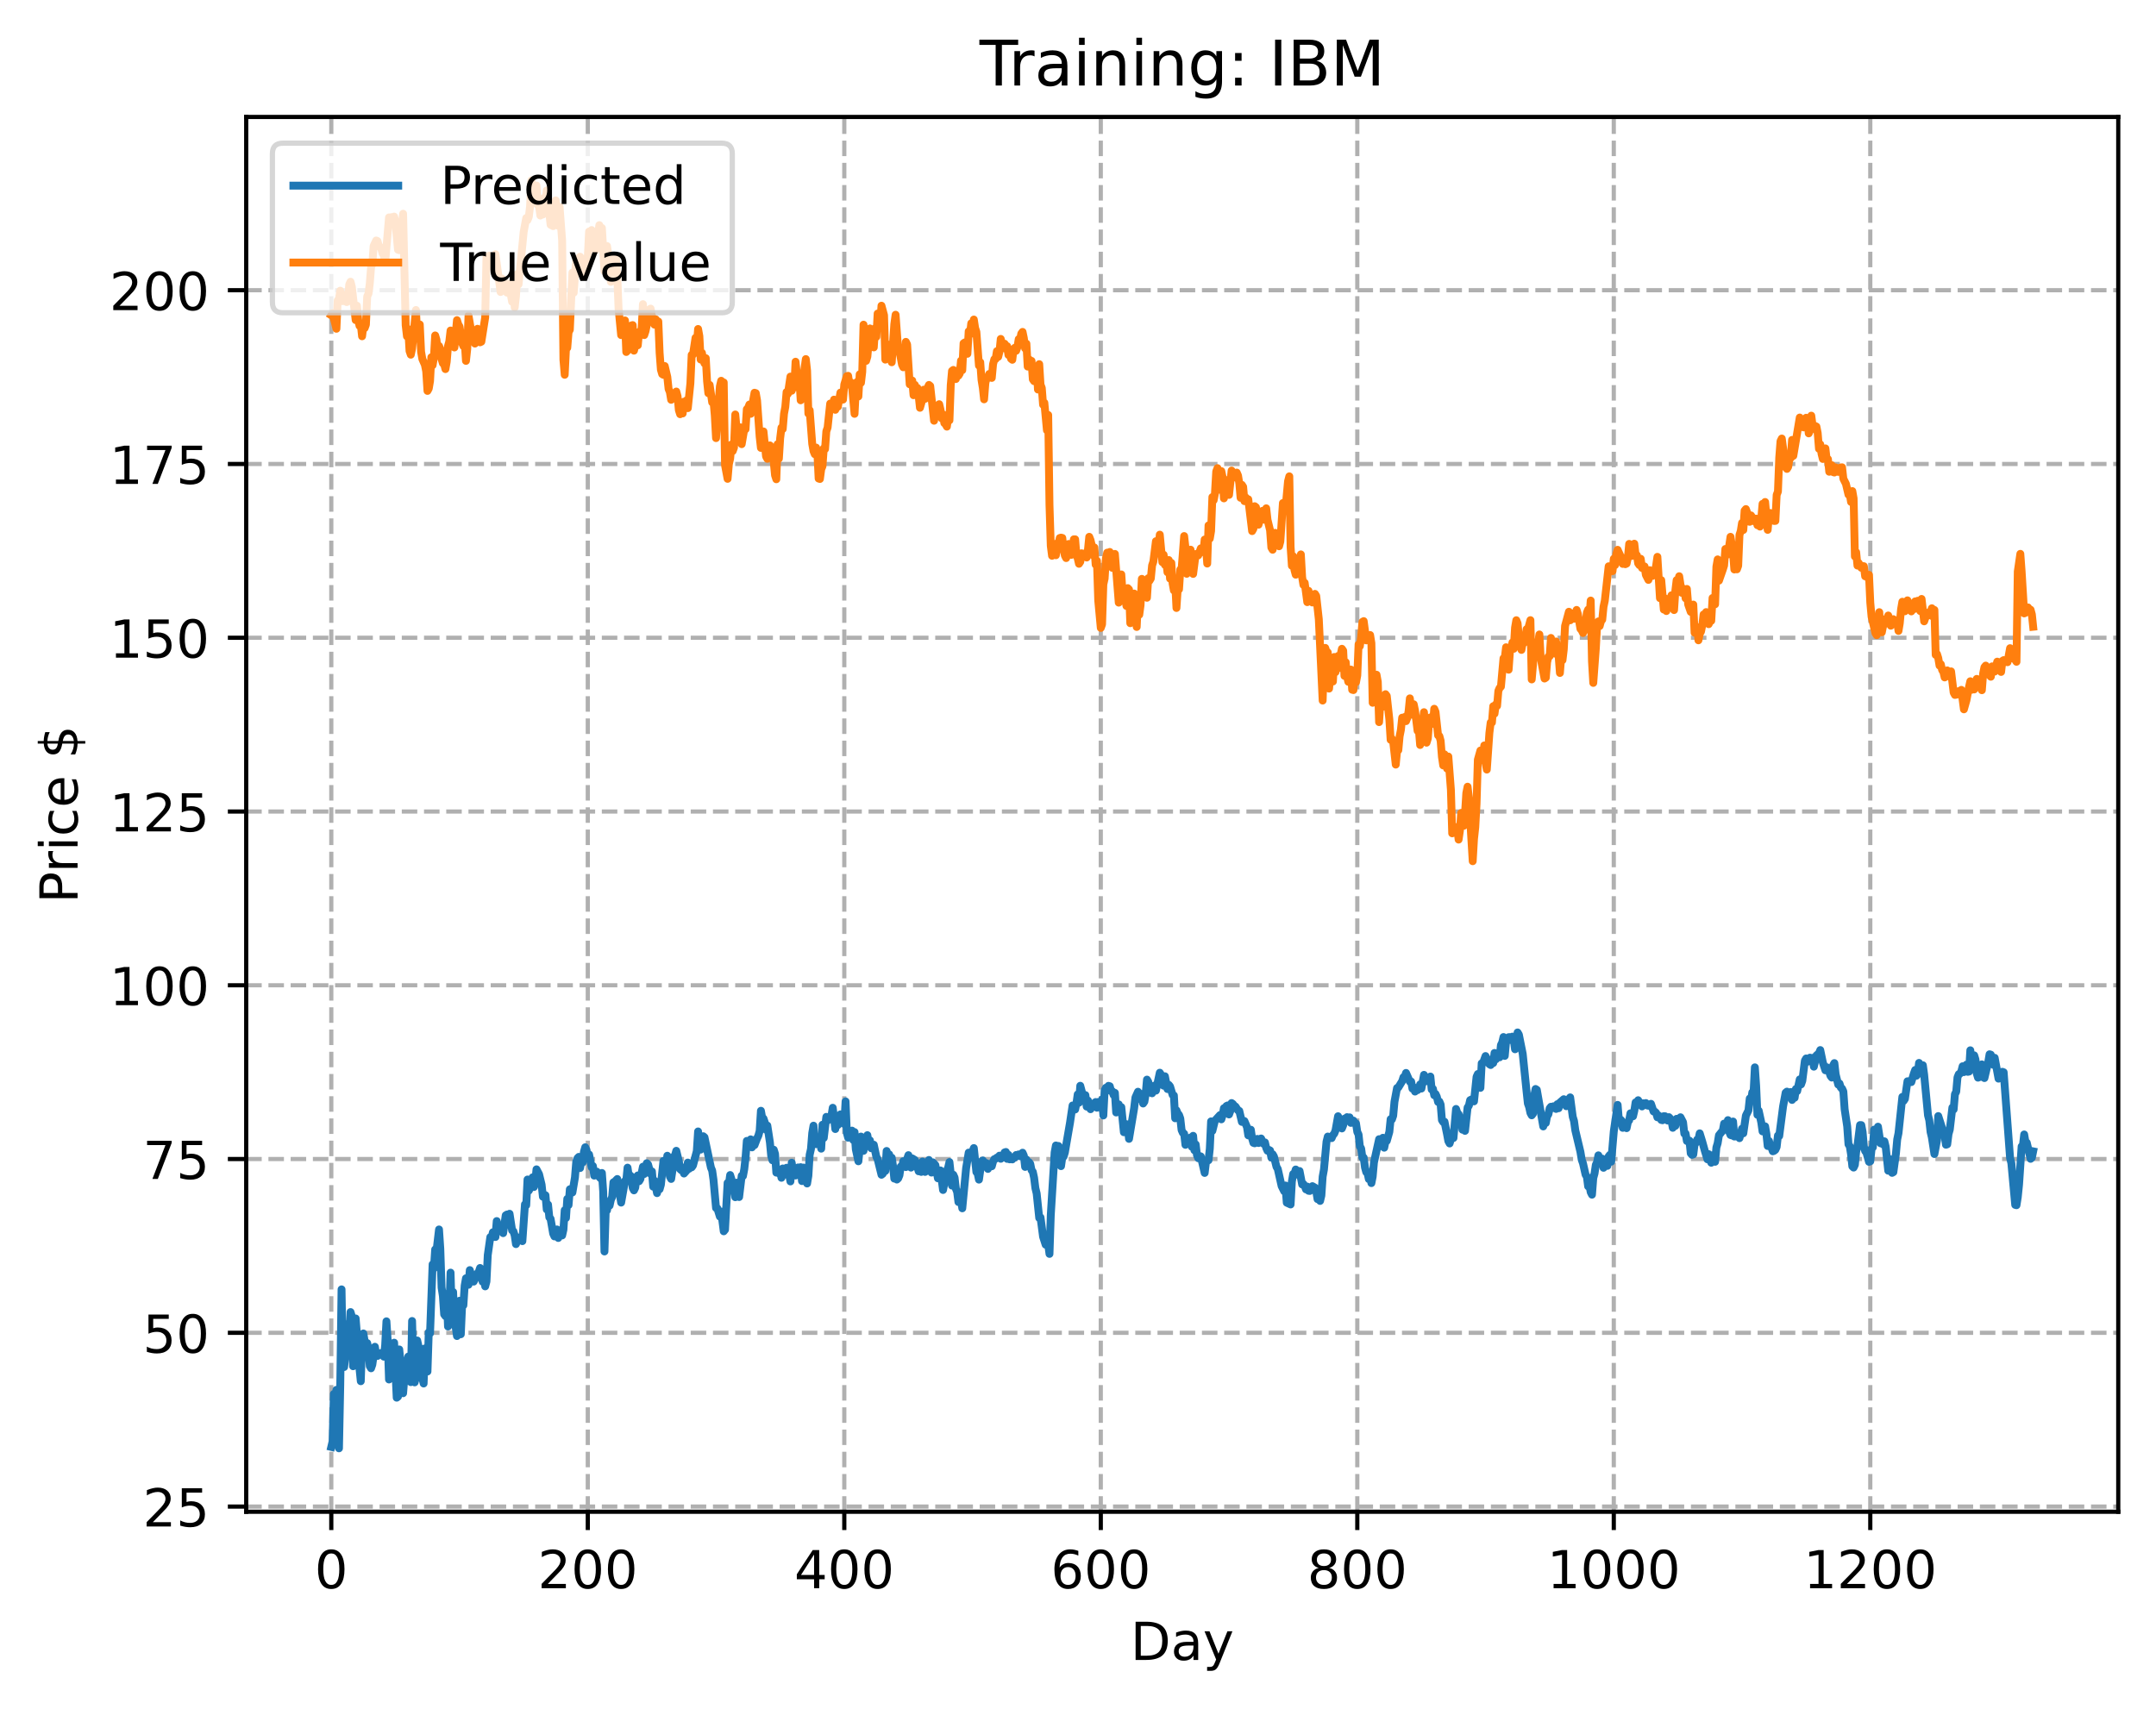 <?xml version="1.0" encoding="utf-8" standalone="no"?>
<!DOCTYPE svg PUBLIC "-//W3C//DTD SVG 1.1//EN"
  "http://www.w3.org/Graphics/SVG/1.1/DTD/svg11.dtd">
<!-- Created with matplotlib (https://matplotlib.org/) -->
<svg height="325.986pt" version="1.1" viewBox="0 0 411.286 325.986" width="411.286pt" xmlns="http://www.w3.org/2000/svg" xmlns:xlink="http://www.w3.org/1999/xlink">
 <defs>
  <style type="text/css">
*{stroke-linecap:butt;stroke-linejoin:round;}
  </style>
 </defs>
 <g id="figure_1">
  <g id="patch_1">
   <path d="M 0 325.986 
L 411.286 325.986 
L 411.286 0 
L 0 0 
z
" style="fill:#ffffff;"/>
  </g>
  <g id="axes_1">
   <g id="patch_2">
    <path d="M 46.966 288.43 
L 404.086 288.43 
L 404.086 22.318 
L 46.966 22.318 
z
" style="fill:#ffffff;"/>
   </g>
   <g id="matplotlib.axis_1">
    <g id="xtick_1">
     <g id="line2d_1">
      <path clip-path="url(#pccee254d5e)" d="M 63.198 288.43 
L 63.198 22.318 
" style="fill:none;stroke:#b0b0b0;stroke-dasharray:2.96,1.28;stroke-dashoffset:0;stroke-width:0.8;"/>
     </g>
     <g id="line2d_2">
      <defs>
       <path d="M 0 0 
L 0 3.5 
" id="m793135901c" style="stroke:#000000;stroke-width:0.8;"/>
      </defs>
      <g>
       <use style="stroke:#000000;stroke-width:0.8;" x="63.198" xlink:href="#m793135901c" y="288.43"/>
      </g>
     </g>
     <g id="text_1">
      <!-- 0 -->
      <defs>
       <path d="M 31.781 66.406 
Q 24.172 66.406 20.328 58.906 
Q 16.5 51.422 16.5 36.375 
Q 16.5 21.391 20.328 13.891 
Q 24.172 6.391 31.781 6.391 
Q 39.453 6.391 43.281 13.891 
Q 47.125 21.391 47.125 36.375 
Q 47.125 51.422 43.281 58.906 
Q 39.453 66.406 31.781 66.406 
z
M 31.781 74.219 
Q 44.047 74.219 50.516 64.516 
Q 56.984 54.828 56.984 36.375 
Q 56.984 17.969 50.516 8.266 
Q 44.047 -1.422 31.781 -1.422 
Q 19.531 -1.422 13.062 8.266 
Q 6.594 17.969 6.594 36.375 
Q 6.594 54.828 13.062 64.516 
Q 19.531 74.219 31.781 74.219 
z
" id="DejaVuSans-48"/>
      </defs>
      <g transform="translate(60.017 303.029)scale(0.1 -0.1)">
       <use xlink:href="#DejaVuSans-48"/>
      </g>
     </g>
    </g>
    <g id="xtick_2">
     <g id="line2d_3">
      <path clip-path="url(#pccee254d5e)" d="M 112.129 288.43 
L 112.129 22.318 
" style="fill:none;stroke:#b0b0b0;stroke-dasharray:2.96,1.28;stroke-dashoffset:0;stroke-width:0.8;"/>
     </g>
     <g id="line2d_4">
      <g>
       <use style="stroke:#000000;stroke-width:0.8;" x="112.129" xlink:href="#m793135901c" y="288.43"/>
      </g>
     </g>
     <g id="text_2">
      <!-- 200 -->
      <defs>
       <path d="M 19.188 8.297 
L 53.609 8.297 
L 53.609 0 
L 7.328 0 
L 7.328 8.297 
Q 12.938 14.109 22.625 23.891 
Q 32.328 33.688 34.812 36.531 
Q 39.547 41.844 41.422 45.531 
Q 43.312 49.219 43.312 52.781 
Q 43.312 58.594 39.234 62.25 
Q 35.156 65.922 28.609 65.922 
Q 23.969 65.922 18.812 64.312 
Q 13.672 62.703 7.812 59.422 
L 7.812 69.391 
Q 13.766 71.781 18.938 73 
Q 24.125 74.219 28.422 74.219 
Q 39.75 74.219 46.484 68.547 
Q 53.219 62.891 53.219 53.422 
Q 53.219 48.922 51.531 44.891 
Q 49.859 40.875 45.406 35.406 
Q 44.188 33.984 37.641 27.219 
Q 31.109 20.453 19.188 8.297 
z
" id="DejaVuSans-50"/>
      </defs>
      <g transform="translate(102.585 303.029)scale(0.1 -0.1)">
       <use xlink:href="#DejaVuSans-50"/>
       <use x="63.623" xlink:href="#DejaVuSans-48"/>
       <use x="127.246" xlink:href="#DejaVuSans-48"/>
      </g>
     </g>
    </g>
    <g id="xtick_3">
     <g id="line2d_5">
      <path clip-path="url(#pccee254d5e)" d="M 161.06 288.43 
L 161.06 22.318 
" style="fill:none;stroke:#b0b0b0;stroke-dasharray:2.96,1.28;stroke-dashoffset:0;stroke-width:0.8;"/>
     </g>
     <g id="line2d_6">
      <g>
       <use style="stroke:#000000;stroke-width:0.8;" x="161.06" xlink:href="#m793135901c" y="288.43"/>
      </g>
     </g>
     <g id="text_3">
      <!-- 400 -->
      <defs>
       <path d="M 37.797 64.312 
L 12.891 25.391 
L 37.797 25.391 
z
M 35.203 72.906 
L 47.609 72.906 
L 47.609 25.391 
L 58.016 25.391 
L 58.016 17.188 
L 47.609 17.188 
L 47.609 0 
L 37.797 0 
L 37.797 17.188 
L 4.891 17.188 
L 4.891 26.703 
z
" id="DejaVuSans-52"/>
      </defs>
      <g transform="translate(151.516 303.029)scale(0.1 -0.1)">
       <use xlink:href="#DejaVuSans-52"/>
       <use x="63.623" xlink:href="#DejaVuSans-48"/>
       <use x="127.246" xlink:href="#DejaVuSans-48"/>
      </g>
     </g>
    </g>
    <g id="xtick_4">
     <g id="line2d_7">
      <path clip-path="url(#pccee254d5e)" d="M 209.99 288.43 
L 209.99 22.318 
" style="fill:none;stroke:#b0b0b0;stroke-dasharray:2.96,1.28;stroke-dashoffset:0;stroke-width:0.8;"/>
     </g>
     <g id="line2d_8">
      <g>
       <use style="stroke:#000000;stroke-width:0.8;" x="209.99" xlink:href="#m793135901c" y="288.43"/>
      </g>
     </g>
     <g id="text_4">
      <!-- 600 -->
      <defs>
       <path d="M 33.016 40.375 
Q 26.375 40.375 22.484 35.828 
Q 18.609 31.297 18.609 23.391 
Q 18.609 15.531 22.484 10.953 
Q 26.375 6.391 33.016 6.391 
Q 39.656 6.391 43.531 10.953 
Q 47.406 15.531 47.406 23.391 
Q 47.406 31.297 43.531 35.828 
Q 39.656 40.375 33.016 40.375 
z
M 52.594 71.297 
L 52.594 62.312 
Q 48.875 64.062 45.094 64.984 
Q 41.312 65.922 37.594 65.922 
Q 27.828 65.922 22.672 59.328 
Q 17.531 52.734 16.797 39.406 
Q 19.672 43.656 24.016 45.922 
Q 28.375 48.188 33.594 48.188 
Q 44.578 48.188 50.953 41.516 
Q 57.328 34.859 57.328 23.391 
Q 57.328 12.156 50.688 5.359 
Q 44.047 -1.422 33.016 -1.422 
Q 20.359 -1.422 13.672 8.266 
Q 6.984 17.969 6.984 36.375 
Q 6.984 53.656 15.188 63.938 
Q 23.391 74.219 37.203 74.219 
Q 40.922 74.219 44.703 73.484 
Q 48.484 72.75 52.594 71.297 
z
" id="DejaVuSans-54"/>
      </defs>
      <g transform="translate(200.446 303.029)scale(0.1 -0.1)">
       <use xlink:href="#DejaVuSans-54"/>
       <use x="63.623" xlink:href="#DejaVuSans-48"/>
       <use x="127.246" xlink:href="#DejaVuSans-48"/>
      </g>
     </g>
    </g>
    <g id="xtick_5">
     <g id="line2d_9">
      <path clip-path="url(#pccee254d5e)" d="M 258.921 288.43 
L 258.921 22.318 
" style="fill:none;stroke:#b0b0b0;stroke-dasharray:2.96,1.28;stroke-dashoffset:0;stroke-width:0.8;"/>
     </g>
     <g id="line2d_10">
      <g>
       <use style="stroke:#000000;stroke-width:0.8;" x="258.921" xlink:href="#m793135901c" y="288.43"/>
      </g>
     </g>
     <g id="text_5">
      <!-- 800 -->
      <defs>
       <path d="M 31.781 34.625 
Q 24.75 34.625 20.719 30.859 
Q 16.703 27.094 16.703 20.516 
Q 16.703 13.922 20.719 10.156 
Q 24.75 6.391 31.781 6.391 
Q 38.812 6.391 42.859 10.172 
Q 46.922 13.969 46.922 20.516 
Q 46.922 27.094 42.891 30.859 
Q 38.875 34.625 31.781 34.625 
z
M 21.922 38.812 
Q 15.578 40.375 12.031 44.719 
Q 8.5 49.078 8.5 55.328 
Q 8.5 64.062 14.719 69.141 
Q 20.953 74.219 31.781 74.219 
Q 42.672 74.219 48.875 69.141 
Q 55.078 64.062 55.078 55.328 
Q 55.078 49.078 51.531 44.719 
Q 48 40.375 41.703 38.812 
Q 48.828 37.156 52.797 32.312 
Q 56.781 27.484 56.781 20.516 
Q 56.781 9.906 50.312 4.234 
Q 43.844 -1.422 31.781 -1.422 
Q 19.734 -1.422 13.25 4.234 
Q 6.781 9.906 6.781 20.516 
Q 6.781 27.484 10.781 32.312 
Q 14.797 37.156 21.922 38.812 
z
M 18.312 54.391 
Q 18.312 48.734 21.844 45.562 
Q 25.391 42.391 31.781 42.391 
Q 38.141 42.391 41.719 45.562 
Q 45.312 48.734 45.312 54.391 
Q 45.312 60.062 41.719 63.234 
Q 38.141 66.406 31.781 66.406 
Q 25.391 66.406 21.844 63.234 
Q 18.312 60.062 18.312 54.391 
z
" id="DejaVuSans-56"/>
      </defs>
      <g transform="translate(249.377 303.029)scale(0.1 -0.1)">
       <use xlink:href="#DejaVuSans-56"/>
       <use x="63.623" xlink:href="#DejaVuSans-48"/>
       <use x="127.246" xlink:href="#DejaVuSans-48"/>
      </g>
     </g>
    </g>
    <g id="xtick_6">
     <g id="line2d_11">
      <path clip-path="url(#pccee254d5e)" d="M 307.851 288.43 
L 307.851 22.318 
" style="fill:none;stroke:#b0b0b0;stroke-dasharray:2.96,1.28;stroke-dashoffset:0;stroke-width:0.8;"/>
     </g>
     <g id="line2d_12">
      <g>
       <use style="stroke:#000000;stroke-width:0.8;" x="307.851" xlink:href="#m793135901c" y="288.43"/>
      </g>
     </g>
     <g id="text_6">
      <!-- 1000 -->
      <defs>
       <path d="M 12.406 8.297 
L 28.516 8.297 
L 28.516 63.922 
L 10.984 60.406 
L 10.984 69.391 
L 28.422 72.906 
L 38.281 72.906 
L 38.281 8.297 
L 54.391 8.297 
L 54.391 0 
L 12.406 0 
z
" id="DejaVuSans-49"/>
      </defs>
      <g transform="translate(295.126 303.029)scale(0.1 -0.1)">
       <use xlink:href="#DejaVuSans-49"/>
       <use x="63.623" xlink:href="#DejaVuSans-48"/>
       <use x="127.246" xlink:href="#DejaVuSans-48"/>
       <use x="190.869" xlink:href="#DejaVuSans-48"/>
      </g>
     </g>
    </g>
    <g id="xtick_7">
     <g id="line2d_13">
      <path clip-path="url(#pccee254d5e)" d="M 356.782 288.43 
L 356.782 22.318 
" style="fill:none;stroke:#b0b0b0;stroke-dasharray:2.96,1.28;stroke-dashoffset:0;stroke-width:0.8;"/>
     </g>
     <g id="line2d_14">
      <g>
       <use style="stroke:#000000;stroke-width:0.8;" x="356.782" xlink:href="#m793135901c" y="288.43"/>
      </g>
     </g>
     <g id="text_7">
      <!-- 1200 -->
      <g transform="translate(344.057 303.029)scale(0.1 -0.1)">
       <use xlink:href="#DejaVuSans-49"/>
       <use x="63.623" xlink:href="#DejaVuSans-50"/>
       <use x="127.246" xlink:href="#DejaVuSans-48"/>
       <use x="190.869" xlink:href="#DejaVuSans-48"/>
      </g>
     </g>
    </g>
    <g id="text_8">
     <!-- Day -->
     <defs>
      <path d="M 19.672 64.797 
L 19.672 8.109 
L 31.594 8.109 
Q 46.688 8.109 53.688 14.938 
Q 60.688 21.781 60.688 36.531 
Q 60.688 51.172 53.688 57.984 
Q 46.688 64.797 31.594 64.797 
z
M 9.812 72.906 
L 30.078 72.906 
Q 51.266 72.906 61.172 64.094 
Q 71.094 55.281 71.094 36.531 
Q 71.094 17.672 61.125 8.828 
Q 51.172 0 30.078 0 
L 9.812 0 
z
" id="DejaVuSans-68"/>
      <path d="M 34.281 27.484 
Q 23.391 27.484 19.188 25 
Q 14.984 22.516 14.984 16.5 
Q 14.984 11.719 18.141 8.906 
Q 21.297 6.109 26.703 6.109 
Q 34.188 6.109 38.703 11.406 
Q 43.219 16.703 43.219 25.484 
L 43.219 27.484 
z
M 52.203 31.203 
L 52.203 0 
L 43.219 0 
L 43.219 8.297 
Q 40.141 3.328 35.547 0.953 
Q 30.953 -1.422 24.312 -1.422 
Q 15.922 -1.422 10.953 3.297 
Q 6 8.016 6 15.922 
Q 6 25.141 12.172 29.828 
Q 18.359 34.516 30.609 34.516 
L 43.219 34.516 
L 43.219 35.406 
Q 43.219 41.609 39.141 45 
Q 35.062 48.391 27.688 48.391 
Q 23 48.391 18.547 47.266 
Q 14.109 46.141 10.016 43.891 
L 10.016 52.203 
Q 14.938 54.109 19.578 55.047 
Q 24.219 56 28.609 56 
Q 40.484 56 46.344 49.844 
Q 52.203 43.703 52.203 31.203 
z
" id="DejaVuSans-97"/>
      <path d="M 32.172 -5.078 
Q 28.375 -14.844 24.75 -17.812 
Q 21.141 -20.797 15.094 -20.797 
L 7.906 -20.797 
L 7.906 -13.281 
L 13.188 -13.281 
Q 16.891 -13.281 18.938 -11.516 
Q 21 -9.766 23.484 -3.219 
L 25.094 0.875 
L 2.984 54.688 
L 12.5 54.688 
L 29.594 11.922 
L 46.688 54.688 
L 56.203 54.688 
z
" id="DejaVuSans-121"/>
     </defs>
     <g transform="translate(215.652 316.707)scale(0.1 -0.1)">
      <use xlink:href="#DejaVuSans-68"/>
      <use x="77.002" xlink:href="#DejaVuSans-97"/>
      <use x="138.281" xlink:href="#DejaVuSans-121"/>
     </g>
    </g>
   </g>
   <g id="matplotlib.axis_2">
    <g id="ytick_1">
     <g id="line2d_15">
      <path clip-path="url(#pccee254d5e)" d="M 46.966 287.448 
L 404.086 287.448 
" style="fill:none;stroke:#b0b0b0;stroke-dasharray:2.96,1.28;stroke-dashoffset:0;stroke-width:0.8;"/>
     </g>
     <g id="line2d_16">
      <defs>
       <path d="M 0 0 
L -3.5 0 
" id="me7db827dc7" style="stroke:#000000;stroke-width:0.8;"/>
      </defs>
      <g>
       <use style="stroke:#000000;stroke-width:0.8;" x="46.966" xlink:href="#me7db827dc7" y="287.448"/>
      </g>
     </g>
     <g id="text_9">
      <!-- 25 -->
      <defs>
       <path d="M 10.797 72.906 
L 49.516 72.906 
L 49.516 64.594 
L 19.828 64.594 
L 19.828 46.734 
Q 21.969 47.469 24.109 47.828 
Q 26.266 48.188 28.422 48.188 
Q 40.625 48.188 47.75 41.5 
Q 54.891 34.812 54.891 23.391 
Q 54.891 11.625 47.562 5.094 
Q 40.234 -1.422 26.906 -1.422 
Q 22.312 -1.422 17.547 -0.641 
Q 12.797 0.141 7.719 1.703 
L 7.719 11.625 
Q 12.109 9.234 16.797 8.062 
Q 21.484 6.891 26.703 6.891 
Q 35.156 6.891 40.078 11.328 
Q 45.016 15.766 45.016 23.391 
Q 45.016 31 40.078 35.438 
Q 35.156 39.891 26.703 39.891 
Q 22.75 39.891 18.812 39.016 
Q 14.891 38.141 10.797 36.281 
z
" id="DejaVuSans-53"/>
      </defs>
      <g transform="translate(27.241 291.247)scale(0.1 -0.1)">
       <use xlink:href="#DejaVuSans-50"/>
       <use x="63.623" xlink:href="#DejaVuSans-53"/>
      </g>
     </g>
    </g>
    <g id="ytick_2">
     <g id="line2d_17">
      <path clip-path="url(#pccee254d5e)" d="M 46.966 254.294 
L 404.086 254.294 
" style="fill:none;stroke:#b0b0b0;stroke-dasharray:2.96,1.28;stroke-dashoffset:0;stroke-width:0.8;"/>
     </g>
     <g id="line2d_18">
      <g>
       <use style="stroke:#000000;stroke-width:0.8;" x="46.966" xlink:href="#me7db827dc7" y="254.294"/>
      </g>
     </g>
     <g id="text_10">
      <!-- 50 -->
      <g transform="translate(27.241 258.093)scale(0.1 -0.1)">
       <use xlink:href="#DejaVuSans-53"/>
       <use x="63.623" xlink:href="#DejaVuSans-48"/>
      </g>
     </g>
    </g>
    <g id="ytick_3">
     <g id="line2d_19">
      <path clip-path="url(#pccee254d5e)" d="M 46.966 221.139 
L 404.086 221.139 
" style="fill:none;stroke:#b0b0b0;stroke-dasharray:2.96,1.28;stroke-dashoffset:0;stroke-width:0.8;"/>
     </g>
     <g id="line2d_20">
      <g>
       <use style="stroke:#000000;stroke-width:0.8;" x="46.966" xlink:href="#me7db827dc7" y="221.139"/>
      </g>
     </g>
     <g id="text_11">
      <!-- 75 -->
      <defs>
       <path d="M 8.203 72.906 
L 55.078 72.906 
L 55.078 68.703 
L 28.609 0 
L 18.312 0 
L 43.219 64.594 
L 8.203 64.594 
z
" id="DejaVuSans-55"/>
      </defs>
      <g transform="translate(27.241 224.939)scale(0.1 -0.1)">
       <use xlink:href="#DejaVuSans-55"/>
       <use x="63.623" xlink:href="#DejaVuSans-53"/>
      </g>
     </g>
    </g>
    <g id="ytick_4">
     <g id="line2d_21">
      <path clip-path="url(#pccee254d5e)" d="M 46.966 187.985 
L 404.086 187.985 
" style="fill:none;stroke:#b0b0b0;stroke-dasharray:2.96,1.28;stroke-dashoffset:0;stroke-width:0.8;"/>
     </g>
     <g id="line2d_22">
      <g>
       <use style="stroke:#000000;stroke-width:0.8;" x="46.966" xlink:href="#me7db827dc7" y="187.985"/>
      </g>
     </g>
     <g id="text_12">
      <!-- 100 -->
      <g transform="translate(20.878 191.784)scale(0.1 -0.1)">
       <use xlink:href="#DejaVuSans-49"/>
       <use x="63.623" xlink:href="#DejaVuSans-48"/>
       <use x="127.246" xlink:href="#DejaVuSans-48"/>
      </g>
     </g>
    </g>
    <g id="ytick_5">
     <g id="line2d_23">
      <path clip-path="url(#pccee254d5e)" d="M 46.966 154.831 
L 404.086 154.831 
" style="fill:none;stroke:#b0b0b0;stroke-dasharray:2.96,1.28;stroke-dashoffset:0;stroke-width:0.8;"/>
     </g>
     <g id="line2d_24">
      <g>
       <use style="stroke:#000000;stroke-width:0.8;" x="46.966" xlink:href="#me7db827dc7" y="154.831"/>
      </g>
     </g>
     <g id="text_13">
      <!-- 125 -->
      <g transform="translate(20.878 158.63)scale(0.1 -0.1)">
       <use xlink:href="#DejaVuSans-49"/>
       <use x="63.623" xlink:href="#DejaVuSans-50"/>
       <use x="127.246" xlink:href="#DejaVuSans-53"/>
      </g>
     </g>
    </g>
    <g id="ytick_6">
     <g id="line2d_25">
      <path clip-path="url(#pccee254d5e)" d="M 46.966 121.676 
L 404.086 121.676 
" style="fill:none;stroke:#b0b0b0;stroke-dasharray:2.96,1.28;stroke-dashoffset:0;stroke-width:0.8;"/>
     </g>
     <g id="line2d_26">
      <g>
       <use style="stroke:#000000;stroke-width:0.8;" x="46.966" xlink:href="#me7db827dc7" y="121.676"/>
      </g>
     </g>
     <g id="text_14">
      <!-- 150 -->
      <g transform="translate(20.878 125.476)scale(0.1 -0.1)">
       <use xlink:href="#DejaVuSans-49"/>
       <use x="63.623" xlink:href="#DejaVuSans-53"/>
       <use x="127.246" xlink:href="#DejaVuSans-48"/>
      </g>
     </g>
    </g>
    <g id="ytick_7">
     <g id="line2d_27">
      <path clip-path="url(#pccee254d5e)" d="M 46.966 88.522 
L 404.086 88.522 
" style="fill:none;stroke:#b0b0b0;stroke-dasharray:2.96,1.28;stroke-dashoffset:0;stroke-width:0.8;"/>
     </g>
     <g id="line2d_28">
      <g>
       <use style="stroke:#000000;stroke-width:0.8;" x="46.966" xlink:href="#me7db827dc7" y="88.522"/>
      </g>
     </g>
     <g id="text_15">
      <!-- 175 -->
      <g transform="translate(20.878 92.321)scale(0.1 -0.1)">
       <use xlink:href="#DejaVuSans-49"/>
       <use x="63.623" xlink:href="#DejaVuSans-55"/>
       <use x="127.246" xlink:href="#DejaVuSans-53"/>
      </g>
     </g>
    </g>
    <g id="ytick_8">
     <g id="line2d_29">
      <path clip-path="url(#pccee254d5e)" d="M 46.966 55.368 
L 404.086 55.368 
" style="fill:none;stroke:#b0b0b0;stroke-dasharray:2.96,1.28;stroke-dashoffset:0;stroke-width:0.8;"/>
     </g>
     <g id="line2d_30">
      <g>
       <use style="stroke:#000000;stroke-width:0.8;" x="46.966" xlink:href="#me7db827dc7" y="55.368"/>
      </g>
     </g>
     <g id="text_16">
      <!-- 200 -->
      <g transform="translate(20.878 59.167)scale(0.1 -0.1)">
       <use xlink:href="#DejaVuSans-50"/>
       <use x="63.623" xlink:href="#DejaVuSans-48"/>
       <use x="127.246" xlink:href="#DejaVuSans-48"/>
      </g>
     </g>
    </g>
    <g id="text_17">
     <!-- Price $ -->
     <defs>
      <path d="M 19.672 64.797 
L 19.672 37.406 
L 32.078 37.406 
Q 38.969 37.406 42.719 40.969 
Q 46.484 44.531 46.484 51.125 
Q 46.484 57.672 42.719 61.234 
Q 38.969 64.797 32.078 64.797 
z
M 9.812 72.906 
L 32.078 72.906 
Q 44.344 72.906 50.609 67.359 
Q 56.891 61.812 56.891 51.125 
Q 56.891 40.328 50.609 34.812 
Q 44.344 29.297 32.078 29.297 
L 19.672 29.297 
L 19.672 0 
L 9.812 0 
z
" id="DejaVuSans-80"/>
      <path d="M 41.109 46.297 
Q 39.594 47.172 37.812 47.578 
Q 36.031 48 33.891 48 
Q 26.266 48 22.188 43.047 
Q 18.109 38.094 18.109 28.812 
L 18.109 0 
L 9.078 0 
L 9.078 54.688 
L 18.109 54.688 
L 18.109 46.188 
Q 20.953 51.172 25.484 53.578 
Q 30.031 56 36.531 56 
Q 37.453 56 38.578 55.875 
Q 39.703 55.766 41.062 55.516 
z
" id="DejaVuSans-114"/>
      <path d="M 9.422 54.688 
L 18.406 54.688 
L 18.406 0 
L 9.422 0 
z
M 9.422 75.984 
L 18.406 75.984 
L 18.406 64.594 
L 9.422 64.594 
z
" id="DejaVuSans-105"/>
      <path d="M 48.781 52.594 
L 48.781 44.188 
Q 44.969 46.297 41.141 47.344 
Q 37.312 48.391 33.406 48.391 
Q 24.656 48.391 19.812 42.844 
Q 14.984 37.312 14.984 27.297 
Q 14.984 17.281 19.812 11.734 
Q 24.656 6.203 33.406 6.203 
Q 37.312 6.203 41.141 7.25 
Q 44.969 8.297 48.781 10.406 
L 48.781 2.094 
Q 45.016 0.344 40.984 -0.531 
Q 36.969 -1.422 32.422 -1.422 
Q 20.062 -1.422 12.781 6.344 
Q 5.516 14.109 5.516 27.297 
Q 5.516 40.672 12.859 48.328 
Q 20.219 56 33.016 56 
Q 37.156 56 41.109 55.141 
Q 45.062 54.297 48.781 52.594 
z
" id="DejaVuSans-99"/>
      <path d="M 56.203 29.594 
L 56.203 25.203 
L 14.891 25.203 
Q 15.484 15.922 20.484 11.062 
Q 25.484 6.203 34.422 6.203 
Q 39.594 6.203 44.453 7.469 
Q 49.312 8.734 54.109 11.281 
L 54.109 2.781 
Q 49.266 0.734 44.188 -0.344 
Q 39.109 -1.422 33.891 -1.422 
Q 20.797 -1.422 13.156 6.188 
Q 5.516 13.812 5.516 26.812 
Q 5.516 40.234 12.766 48.109 
Q 20.016 56 32.328 56 
Q 43.359 56 49.781 48.891 
Q 56.203 41.797 56.203 29.594 
z
M 47.219 32.234 
Q 47.125 39.594 43.094 43.984 
Q 39.062 48.391 32.422 48.391 
Q 24.906 48.391 20.391 44.141 
Q 15.875 39.891 15.188 32.172 
z
" id="DejaVuSans-101"/>
      <path id="DejaVuSans-32"/>
      <path d="M 33.797 -14.703 
L 28.906 -14.703 
L 28.859 0 
Q 23.734 0.094 18.609 1.188 
Q 13.484 2.297 8.297 4.5 
L 8.297 13.281 
Q 13.281 10.156 18.375 8.562 
Q 23.484 6.984 28.906 6.938 
L 28.906 29.203 
Q 18.109 30.953 13.203 35.156 
Q 8.297 39.359 8.297 46.688 
Q 8.297 54.641 13.625 59.219 
Q 18.953 63.812 28.906 64.5 
L 28.906 75.984 
L 33.797 75.984 
L 33.797 64.656 
Q 38.328 64.453 42.578 63.688 
Q 46.828 62.938 50.875 61.625 
L 50.875 53.078 
Q 46.828 55.125 42.547 56.25 
Q 38.281 57.375 33.797 57.562 
L 33.797 36.719 
Q 44.875 35.016 50.094 30.609 
Q 55.328 26.219 55.328 18.609 
Q 55.328 10.359 49.781 5.594 
Q 44.234 0.828 33.797 0.094 
z
M 28.906 37.594 
L 28.906 57.625 
Q 23.25 56.984 20.266 54.391 
Q 17.281 51.812 17.281 47.516 
Q 17.281 43.312 20.031 40.969 
Q 22.797 38.625 28.906 37.594 
z
M 33.797 28.219 
L 33.797 7.078 
Q 39.984 7.906 43.141 10.594 
Q 46.297 13.281 46.297 17.672 
Q 46.297 21.969 43.281 24.5 
Q 40.281 27.047 33.797 28.219 
z
" id="DejaVuSans-36"/>
     </defs>
     <g transform="translate(14.798 172.342)rotate(-90)scale(0.1 -0.1)">
      <use xlink:href="#DejaVuSans-80"/>
      <use x="58.553" xlink:href="#DejaVuSans-114"/>
      <use x="99.666" xlink:href="#DejaVuSans-105"/>
      <use x="127.449" xlink:href="#DejaVuSans-99"/>
      <use x="182.43" xlink:href="#DejaVuSans-101"/>
      <use x="243.953" xlink:href="#DejaVuSans-32"/>
      <use x="275.74" xlink:href="#DejaVuSans-36"/>
     </g>
    </g>
   </g>
   <g id="line2d_31">
    <path clip-path="url(#pccee254d5e)" d="M 63.198 276.065 
L 63.443 275.029 
L 63.688 265.947 
L 63.932 271.504 
L 64.177 265.176 
L 64.422 265.222 
L 64.666 276.334 
L 64.911 264.123 
L 65.156 246.004 
L 65.4 260.673 
L 65.645 260.824 
L 66.134 256.704 
L 66.379 252.573 
L 66.623 255.1 
L 66.868 250.331 
L 67.113 251.138 
L 67.357 260.671 
L 67.847 251.552 
L 68.091 254.555 
L 68.336 256.119 
L 68.581 261.134 
L 68.825 263.529 
L 69.07 256.175 
L 69.315 254.418 
L 69.559 255.814 
L 69.804 258.742 
L 70.049 256.25 
L 70.293 257.346 
L 70.538 260.639 
L 70.783 261.06 
L 71.027 260.357 
L 71.517 256.955 
L 71.761 258.433 
L 72.006 258.712 
L 72.251 258.238 
L 72.495 258.328 
L 72.74 258.133 
L 72.984 258.156 
L 73.229 258.844 
L 73.474 256.665 
L 73.718 252.101 
L 73.963 255.856 
L 74.208 263.198 
L 74.452 262.973 
L 74.697 261.91 
L 75.186 256.174 
L 75.676 266.671 
L 75.92 266.472 
L 76.165 257.464 
L 76.654 262.585 
L 76.899 265.818 
L 77.388 259.758 
L 77.633 259.755 
L 77.878 258.828 
L 78.122 262.916 
L 78.367 263.7 
L 78.611 252.037 
L 78.856 260.832 
L 79.101 263.749 
L 79.345 262.763 
L 79.59 255.757 
L 80.079 257.97 
L 80.324 257.349 
L 80.569 262.935 
L 80.813 263.966 
L 81.058 257.268 
L 81.547 261.676 
L 81.792 254.181 
L 82.037 254.386 
L 82.526 241.227 
L 82.771 242.01 
L 83.015 238.384 
L 83.26 238.727 
L 83.749 234.575 
L 83.994 238.252 
L 84.239 245.671 
L 84.483 247.261 
L 84.728 250.772 
L 84.972 251.107 
L 85.217 246.877 
L 85.462 253.09 
L 85.706 250.592 
L 85.951 242.809 
L 86.196 251.257 
L 86.44 246.504 
L 86.685 252.784 
L 86.93 253.221 
L 87.174 254.909 
L 87.419 252.372 
L 87.664 248.176 
L 87.908 254.566 
L 88.153 249.04 
L 88.398 249.049 
L 88.642 245.275 
L 88.887 243.889 
L 89.132 244.901 
L 89.376 245.126 
L 89.621 242.327 
L 89.866 243.171 
L 90.11 243.218 
L 90.355 244.528 
L 90.844 243.602 
L 91.089 242.928 
L 91.333 242.661 
L 91.578 241.924 
L 92.067 244.551 
L 92.312 243.348 
L 92.557 245.431 
L 92.801 244.485 
L 93.046 239.466 
L 93.535 236.028 
L 93.78 236.157 
L 94.025 235.112 
L 94.269 235.235 
L 94.514 236.013 
L 94.759 232.972 
L 95.003 234.224 
L 95.248 233.806 
L 95.493 233.808 
L 95.737 234.873 
L 95.982 235.279 
L 96.471 231.878 
L 96.716 231.725 
L 96.96 232.301 
L 97.205 231.578 
L 97.694 234.75 
L 97.939 234.923 
L 98.184 235.708 
L 98.428 237.369 
L 98.918 236.108 
L 99.162 236.417 
L 99.407 236.304 
L 99.652 236.803 
L 100.141 229.785 
L 100.386 229.958 
L 100.63 225.044 
L 100.875 227.176 
L 101.364 226.267 
L 101.609 224.624 
L 101.854 226.475 
L 102.098 225.612 
L 102.343 223.102 
L 102.832 224.027 
L 103.321 226.032 
L 103.566 228.329 
L 103.811 227.919 
L 104.055 228.042 
L 104.3 230.765 
L 104.545 229.826 
L 104.789 232.255 
L 105.034 232.545 
L 105.523 235.367 
L 105.768 235.899 
L 106.013 234.776 
L 106.257 234.571 
L 106.502 236.199 
L 106.747 235.32 
L 106.991 234.938 
L 107.236 235.715 
L 107.481 234.631 
L 107.725 230.897 
L 107.97 232.387 
L 108.215 228.739 
L 108.459 229.925 
L 108.704 226.908 
L 108.948 226.823 
L 109.193 227.522 
L 109.682 224.63 
L 109.927 221.636 
L 110.172 220.971 
L 110.416 220.725 
L 110.661 222.86 
L 110.906 221.463 
L 111.15 221.798 
L 111.395 219.747 
L 111.64 218.892 
L 111.884 219.394 
L 112.129 221.035 
L 112.374 220.264 
L 112.863 222.717 
L 113.108 222.469 
L 113.352 224.303 
L 113.842 223.54 
L 114.086 224.288 
L 114.575 224.834 
L 114.82 223.797 
L 115.065 227.3 
L 115.309 238.776 
L 115.554 230.856 
L 115.799 230.93 
L 116.043 229.454 
L 116.288 230.025 
L 116.533 228.898 
L 116.777 228.396 
L 117.022 225.574 
L 117.267 225.456 
L 117.756 224.948 
L 118.49 229.448 
L 119.224 225.319 
L 119.469 225.294 
L 119.713 222.78 
L 119.958 224.5 
L 120.203 224.247 
L 120.447 224.497 
L 120.692 226.647 
L 120.936 227.115 
L 121.181 226.599 
L 121.426 224.558 
L 121.67 224.266 
L 121.915 225.368 
L 122.16 224.963 
L 122.649 222.6 
L 122.894 223.993 
L 123.383 221.929 
L 123.628 222.173 
L 124.117 223.965 
L 124.362 223.496 
L 124.606 226.412 
L 124.851 225.273 
L 125.34 227.644 
L 125.585 226.298 
L 125.83 226.902 
L 126.074 226.032 
L 126.563 221.479 
L 126.808 221.972 
L 127.053 222.969 
L 127.297 220.505 
L 127.542 221.487 
L 127.787 224.472 
L 128.031 224.936 
L 128.276 223.35 
L 128.521 220.69 
L 128.765 220.422 
L 129.01 219.566 
L 129.499 221.562 
L 129.744 223.074 
L 129.989 223.29 
L 130.233 222.769 
L 130.478 223.902 
L 130.967 223.349 
L 131.212 221.809 
L 131.457 222.993 
L 131.701 222.433 
L 131.946 222.718 
L 132.191 222.379 
L 132.924 219.634 
L 133.169 215.872 
L 133.414 218.607 
L 133.658 219.342 
L 133.903 217.637 
L 134.148 216.785 
L 134.392 216.988 
L 135.616 222.76 
L 135.86 223.356 
L 136.105 225.099 
L 136.594 230.478 
L 136.839 230.526 
L 137.328 232.117 
L 137.573 231.156 
L 138.062 234.926 
L 138.307 234.621 
L 138.796 225.692 
L 139.041 225.938 
L 139.285 224.188 
L 139.53 224.97 
L 139.775 226.917 
L 140.019 226.328 
L 140.264 228.422 
L 140.509 225.645 
L 140.753 226.679 
L 140.998 228.388 
L 141.487 224.329 
L 141.732 224.386 
L 141.977 223.072 
L 142.221 220.91 
L 142.466 217.676 
L 142.711 218.201 
L 143.2 217.383 
L 143.445 218.912 
L 143.689 217.537 
L 143.934 218.481 
L 144.423 217.199 
L 144.668 216.672 
L 144.912 215.807 
L 145.157 211.928 
L 145.402 213.289 
L 145.646 213.405 
L 145.891 214.139 
L 146.136 215.554 
L 146.38 214.748 
L 146.87 217.947 
L 147.114 220.518 
L 147.359 221.376 
L 147.604 219.361 
L 147.848 220.152 
L 148.093 223.731 
L 148.338 223.571 
L 148.582 223.879 
L 148.827 223.527 
L 149.072 224.718 
L 149.316 222.941 
L 149.561 224.161 
L 149.806 223.731 
L 150.05 222.8 
L 150.295 223.806 
L 150.539 224.103 
L 150.784 225.412 
L 151.029 221.84 
L 151.273 223.535 
L 151.518 223.531 
L 151.763 224.28 
L 152.007 223.082 
L 152.252 222.743 
L 152.497 223.006 
L 152.741 222.69 
L 152.986 225.344 
L 153.231 222.761 
L 153.475 223.86 
L 153.72 224.039 
L 153.965 225.806 
L 154.209 224.329 
L 154.454 220.328 
L 154.699 219.235 
L 154.943 216.183 
L 155.188 214.771 
L 155.433 217.918 
L 155.677 218.306 
L 155.922 218.227 
L 156.411 217.084 
L 156.656 219.16 
L 156.9 214.593 
L 157.145 217.115 
L 157.634 213.091 
L 157.879 213.786 
L 158.368 213.057 
L 158.613 212.84 
L 158.858 211.354 
L 159.347 215.415 
L 159.592 213.48 
L 159.836 214.654 
L 160.081 214.301 
L 160.326 212.618 
L 160.57 212.924 
L 160.815 214.014 
L 161.06 214.457 
L 161.304 210.144 
L 161.549 216.146 
L 161.794 217.068 
L 162.038 216.153 
L 162.283 216.534 
L 162.527 215.716 
L 162.772 217.512 
L 163.017 215.992 
L 163.261 219.299 
L 163.751 221.567 
L 164.24 216.851 
L 164.729 219.572 
L 164.974 217.474 
L 165.219 217.602 
L 165.463 216.583 
L 165.708 218.113 
L 165.953 217.577 
L 166.197 219.073 
L 166.687 218.407 
L 167.176 220.705 
L 167.421 221.162 
L 168.154 224.14 
L 168.399 223.944 
L 168.644 223.333 
L 168.888 223.422 
L 169.133 219.598 
L 169.378 220.694 
L 169.622 220.241 
L 169.867 221.534 
L 170.112 220.876 
L 170.356 222.494 
L 170.601 224.872 
L 170.846 224.736 
L 171.09 225.052 
L 171.335 224.836 
L 171.58 224.238 
L 171.824 222.579 
L 172.069 222.699 
L 172.314 221.545 
L 172.558 221.814 
L 172.803 222.671 
L 173.048 221.113 
L 173.292 220.396 
L 173.537 221.237 
L 173.782 222.769 
L 174.026 221.014 
L 174.515 221.321 
L 174.76 221.922 
L 175.249 223.477 
L 175.494 223.275 
L 175.739 223.594 
L 175.983 221.612 
L 176.228 223.107 
L 176.473 223.594 
L 176.717 222.171 
L 176.962 222.8 
L 177.207 221.317 
L 177.451 221.788 
L 177.696 223.722 
L 177.941 221.761 
L 178.43 222.275 
L 178.919 224.814 
L 179.409 223.317 
L 179.898 227.044 
L 180.632 223.359 
L 180.876 222.758 
L 181.121 221.709 
L 181.61 226.209 
L 181.855 224.132 
L 182.1 224.681 
L 182.344 226.803 
L 182.589 227.409 
L 182.834 229.344 
L 183.078 228.853 
L 183.323 228.98 
L 183.568 230.541 
L 184.302 222.844 
L 184.791 219.908 
L 185.28 220.015 
L 185.525 219.674 
L 185.77 219.042 
L 186.259 223.614 
L 186.503 223.898 
L 186.748 225.066 
L 187.237 221.582 
L 187.482 221.403 
L 187.727 221.754 
L 188.216 221.945 
L 188.461 223.022 
L 188.705 222.134 
L 188.95 222.457 
L 189.195 222.52 
L 189.439 221.617 
L 189.684 221.152 
L 189.929 221.082 
L 190.173 220.863 
L 190.418 220.833 
L 190.663 220.489 
L 190.907 221.089 
L 191.152 220.437 
L 191.397 220.556 
L 191.641 219.874 
L 191.886 219.79 
L 192.13 221.106 
L 192.375 220.332 
L 192.62 221.199 
L 192.864 221.125 
L 193.109 221.21 
L 193.354 220.777 
L 193.598 220.863 
L 193.843 220.362 
L 194.088 220.444 
L 194.332 220.25 
L 194.577 220.599 
L 195.066 219.929 
L 195.311 220.48 
L 195.556 222.641 
L 195.8 221.226 
L 196.045 222.231 
L 196.29 221.73 
L 196.534 222.052 
L 196.779 223.254 
L 197.024 223.582 
L 197.268 224.712 
L 197.513 226.682 
L 197.758 227.708 
L 198.247 232.386 
L 198.491 232.274 
L 198.981 235.97 
L 199.47 237.483 
L 199.715 237.021 
L 199.959 237.47 
L 200.204 239.237 
L 200.449 231.84 
L 201.183 219.886 
L 201.427 218.549 
L 201.672 218.665 
L 201.917 218.643 
L 202.161 219.148 
L 202.406 222.494 
L 202.651 220.803 
L 202.895 220.682 
L 203.14 219.88 
L 204.118 214.208 
L 204.608 210.917 
L 205.097 211.687 
L 205.342 210.534 
L 205.586 208.797 
L 205.831 210.395 
L 206.076 207.158 
L 206.81 209.903 
L 207.054 208.937 
L 207.299 211.134 
L 207.544 209.974 
L 207.788 211.225 
L 208.033 211.631 
L 208.278 210.82 
L 209.012 210.261 
L 209.256 211.347 
L 209.501 210.248 
L 209.746 210.867 
L 209.99 211.172 
L 210.235 209.763 
L 210.479 212.826 
L 210.724 208.014 
L 210.969 207.533 
L 211.213 207.64 
L 211.458 207.173 
L 211.703 207.245 
L 211.947 208.185 
L 212.192 208.203 
L 212.437 208.925 
L 212.681 208.507 
L 212.926 212.255 
L 213.415 210.702 
L 213.66 211.87 
L 213.905 211.231 
L 214.394 216.024 
L 214.639 214.522 
L 214.883 214.487 
L 215.128 214.982 
L 215.373 217.288 
L 216.351 211.449 
L 216.596 209.395 
L 217.085 208.295 
L 217.33 209.662 
L 217.819 208.728 
L 218.064 210.544 
L 218.308 210.188 
L 218.553 208.735 
L 218.798 205.985 
L 219.042 206.39 
L 219.532 208.494 
L 219.776 208.592 
L 220.021 207.563 
L 220.266 207.11 
L 220.51 208.086 
L 221.244 204.664 
L 221.489 205.042 
L 221.734 205.893 
L 221.978 207.149 
L 222.223 205.342 
L 222.712 207.784 
L 222.957 206.981 
L 223.201 207.275 
L 223.691 208.901 
L 223.935 209.004 
L 224.18 213.361 
L 224.425 211.844 
L 224.669 212.436 
L 224.914 212.718 
L 225.159 213.418 
L 225.403 215.6 
L 225.648 216.148 
L 225.893 216.31 
L 226.137 218.428 
L 226.382 217.6 
L 226.627 217.818 
L 226.871 217.218 
L 227.116 217.023 
L 227.361 218.8 
L 227.605 216.706 
L 227.85 219.466 
L 228.094 218.343 
L 228.339 220.393 
L 228.584 220.983 
L 228.828 220.557 
L 229.073 220.64 
L 229.807 223.789 
L 230.052 221.754 
L 230.296 221.323 
L 230.541 221.376 
L 230.786 219.168 
L 231.03 213.951 
L 231.275 215.766 
L 231.764 213.811 
L 232.743 212.74 
L 232.988 213.562 
L 233.232 212.768 
L 233.477 211.431 
L 233.722 211.846 
L 233.966 211.013 
L 234.211 210.903 
L 234.455 212.633 
L 234.7 211.983 
L 234.945 210.453 
L 235.189 210.627 
L 235.434 210.985 
L 235.679 211.111 
L 236.168 211.857 
L 236.413 211.951 
L 236.902 214.051 
L 237.147 213.805 
L 237.391 213.893 
L 237.881 215.036 
L 238.125 216.621 
L 238.615 215.543 
L 238.859 217.209 
L 239.104 218.052 
L 239.349 218.133 
L 239.593 217.475 
L 239.838 217.296 
L 240.082 218.083 
L 240.327 217.317 
L 240.572 217.219 
L 241.061 218.244 
L 241.306 217.964 
L 241.55 219.019 
L 241.795 219.563 
L 242.04 219.381 
L 242.284 219.503 
L 242.529 220.866 
L 242.774 220.219 
L 243.018 220.645 
L 243.508 222.623 
L 243.752 223.028 
L 244.486 226.295 
L 244.976 227.286 
L 245.22 226.188 
L 245.465 229.466 
L 246.199 229.807 
L 246.443 225.423 
L 246.688 223.99 
L 246.933 223.949 
L 247.177 223.132 
L 247.422 224.099 
L 247.667 223.946 
L 247.911 223.425 
L 248.401 225.988 
L 248.645 225.899 
L 248.89 226.26 
L 249.135 226.929 
L 249.379 226.394 
L 249.624 227.196 
L 249.869 227.223 
L 250.113 226.976 
L 250.358 226.311 
L 250.847 226.591 
L 251.092 227.299 
L 251.337 228.788 
L 251.581 228.725 
L 251.826 229.13 
L 252.07 228.105 
L 252.315 224.491 
L 252.56 223.149 
L 253.049 217.827 
L 253.294 216.847 
L 253.538 217.129 
L 253.783 216.908 
L 254.028 217.148 
L 254.272 216.57 
L 254.517 216.308 
L 254.762 215.696 
L 255.251 212.97 
L 255.496 213.578 
L 255.74 214.881 
L 255.985 215.301 
L 256.23 214.694 
L 256.474 213.434 
L 256.719 213.38 
L 256.964 213.145 
L 257.208 213.232 
L 257.453 213.183 
L 257.697 214.242 
L 258.187 213.808 
L 258.431 214.35 
L 258.676 214.336 
L 258.921 215.963 
L 259.165 216.462 
L 259.41 218.721 
L 259.655 219.118 
L 259.899 220.887 
L 260.144 220.871 
L 260.389 222.745 
L 260.633 223.638 
L 260.878 223.85 
L 261.123 224.968 
L 261.367 224.35 
L 261.612 225.729 
L 261.857 224.484 
L 262.101 221.775 
L 263.08 217.35 
L 263.325 218.67 
L 263.569 218.052 
L 263.814 217.08 
L 264.058 218.975 
L 264.303 217.781 
L 264.548 217.681 
L 265.037 215.954 
L 265.282 213.531 
L 265.526 213.584 
L 265.771 212.871 
L 266.016 210.194 
L 266.505 207.583 
L 266.75 207.486 
L 267.484 206.284 
L 267.728 205.52 
L 267.973 205.463 
L 268.218 204.708 
L 268.952 206.38 
L 269.196 206.353 
L 269.441 207.709 
L 269.685 207.437 
L 269.93 208.264 
L 270.175 208.014 
L 270.419 207.991 
L 270.664 207.736 
L 270.909 206.892 
L 271.153 207.692 
L 271.643 205.076 
L 271.887 206.338 
L 272.132 205.718 
L 272.377 206.273 
L 272.866 205.398 
L 273.111 207.875 
L 273.355 207.745 
L 273.6 208.971 
L 273.845 208.72 
L 274.089 209.237 
L 274.334 210.259 
L 274.579 210.163 
L 274.823 210.746 
L 275.068 213.701 
L 275.313 214.085 
L 275.557 214.017 
L 276.046 216.399 
L 276.291 217.721 
L 276.536 218.167 
L 276.78 217.344 
L 277.025 217.09 
L 277.27 217.128 
L 277.759 211.582 
L 278.004 212.319 
L 278.248 212.576 
L 278.493 213.374 
L 278.738 213.553 
L 278.982 215.539 
L 279.227 215.365 
L 279.472 215.764 
L 279.961 211.308 
L 280.206 210.966 
L 280.45 209.896 
L 280.695 209.774 
L 280.94 209.856 
L 281.184 210.136 
L 281.673 205.446 
L 281.918 204.913 
L 282.163 206.688 
L 282.407 207.56 
L 282.652 202.871 
L 282.897 202.841 
L 283.386 201.487 
L 283.631 201.989 
L 283.875 202.158 
L 284.12 203.041 
L 284.365 203.2 
L 284.609 202.862 
L 284.854 202.827 
L 285.099 200.898 
L 285.343 202.127 
L 285.588 201.081 
L 285.833 201.575 
L 286.077 201.725 
L 286.322 199.385 
L 286.567 198.905 
L 286.811 197.86 
L 287.056 201.462 
L 287.301 198.774 
L 287.545 198.157 
L 287.79 197.887 
L 288.034 197.871 
L 288.279 198.448 
L 288.524 197.776 
L 288.768 198.357 
L 289.013 200.195 
L 289.258 199.35 
L 289.502 196.987 
L 289.747 197.407 
L 290.481 201.078 
L 291.215 208.253 
L 291.46 210.529 
L 291.704 211.209 
L 291.949 212.35 
L 292.194 212.799 
L 292.438 212.486 
L 292.683 208.992 
L 292.928 207.772 
L 293.172 207.933 
L 294.395 214.918 
L 294.64 213.082 
L 294.885 214.263 
L 295.129 212.967 
L 295.374 212.605 
L 295.619 211.467 
L 295.863 211.16 
L 296.108 211.422 
L 296.353 211.069 
L 296.597 211.081 
L 296.842 211.577 
L 297.087 210.67 
L 297.331 211.443 
L 297.576 210.358 
L 298.31 209.722 
L 298.799 211.06 
L 299.044 209.853 
L 299.289 209.688 
L 299.533 209.373 
L 300.022 213.08 
L 300.267 213.887 
L 300.512 215.666 
L 301.49 219.783 
L 301.735 221.273 
L 301.98 221.969 
L 302.469 224.125 
L 302.714 224.496 
L 302.958 226.356 
L 303.203 226.153 
L 303.448 227.459 
L 303.692 227.94 
L 303.937 224.776 
L 304.182 223.882 
L 304.426 222.236 
L 304.671 221.726 
L 304.916 220.431 
L 305.16 221.061 
L 305.405 221.199 
L 305.649 221.062 
L 305.894 222.809 
L 306.383 221.942 
L 306.628 222.44 
L 306.873 220.628 
L 307.117 220.332 
L 307.362 221.647 
L 307.851 215.866 
L 308.585 210.808 
L 308.83 213.855 
L 309.075 213.556 
L 309.319 213.781 
L 309.564 215.187 
L 309.809 214.565 
L 310.053 214.291 
L 310.298 215.245 
L 310.543 214.069 
L 310.787 213.751 
L 311.032 212.41 
L 311.277 212.41 
L 311.521 212.981 
L 311.766 211.943 
L 312.01 210.33 
L 312.255 210.713 
L 312.5 209.913 
L 313.234 211.101 
L 313.478 210.5 
L 313.723 210.761 
L 313.968 210.456 
L 314.212 210.91 
L 314.457 210.969 
L 314.946 210.604 
L 315.436 212.06 
L 315.68 212.092 
L 315.925 212.325 
L 316.17 213.178 
L 316.414 212.834 
L 316.659 213.145 
L 316.904 213.679 
L 317.148 213.734 
L 317.393 212.958 
L 317.637 212.97 
L 318.127 213.795 
L 318.371 213.144 
L 318.616 213.407 
L 318.861 213.863 
L 319.105 215.181 
L 319.35 214.693 
L 319.595 214.816 
L 319.839 213.461 
L 320.084 213.609 
L 320.329 213.583 
L 320.573 213.167 
L 321.063 214.11 
L 321.307 216.287 
L 321.552 216.281 
L 321.797 217.699 
L 322.041 217.807 
L 322.286 217.629 
L 322.531 220.046 
L 322.775 220.338 
L 323.02 220.252 
L 323.265 218.3 
L 323.509 218.059 
L 323.754 217.436 
L 323.998 217.389 
L 324.243 216.233 
L 324.732 217.83 
L 325.222 219.589 
L 325.711 221.188 
L 325.956 220.206 
L 326.2 221.31 
L 326.445 221.842 
L 326.69 220.427 
L 327.179 221.663 
L 327.424 218.93 
L 327.668 218.118 
L 327.913 216.6 
L 328.402 215.993 
L 328.647 215.727 
L 328.892 214.376 
L 329.136 214.708 
L 329.381 214.792 
L 329.625 213.713 
L 329.87 215.946 
L 330.115 216.551 
L 330.359 216.632 
L 330.604 213.982 
L 330.849 216.845 
L 331.338 216.802 
L 331.583 216.603 
L 331.827 217.154 
L 332.317 215.346 
L 332.561 216.233 
L 333.051 212.849 
L 333.54 211.862 
L 333.785 209.583 
L 334.029 210.026 
L 334.274 208.424 
L 334.519 208.394 
L 334.763 203.642 
L 335.008 207.132 
L 335.252 212.704 
L 335.497 211.91 
L 335.986 214.154 
L 336.231 215.866 
L 336.476 215.588 
L 336.72 214.898 
L 336.965 216.337 
L 337.21 218.652 
L 337.454 217.693 
L 337.699 218.667 
L 337.944 218.983 
L 338.188 219.662 
L 338.433 219.576 
L 338.678 219.37 
L 338.922 218.83 
L 339.167 216.653 
L 339.412 216.751 
L 340.146 211.107 
L 340.635 208.481 
L 340.88 208.277 
L 341.369 209.085 
L 341.613 208.347 
L 341.858 209.861 
L 342.103 209.384 
L 342.347 209.456 
L 342.592 207.766 
L 342.837 208.178 
L 343.326 205.937 
L 343.571 206.903 
L 343.815 206.221 
L 344.305 202.362 
L 344.549 201.948 
L 344.794 202.575 
L 345.283 201.795 
L 345.528 201.921 
L 345.773 201.832 
L 346.017 203.516 
L 346.507 201.373 
L 346.996 200.953 
L 347.24 200.344 
L 347.73 202.709 
L 348.219 204.211 
L 348.464 203.617 
L 348.708 203.822 
L 349.198 205.284 
L 349.442 205.594 
L 349.687 203.274 
L 349.932 202.833 
L 350.176 204.974 
L 350.666 206.936 
L 350.91 206.724 
L 351.155 207.491 
L 351.4 207.703 
L 351.644 208.239 
L 351.889 211.654 
L 352.378 214.913 
L 352.623 218.335 
L 352.868 218.691 
L 353.112 220.236 
L 353.357 222.532 
L 353.601 222.768 
L 353.846 222.243 
L 354.091 219.733 
L 354.335 218.604 
L 354.825 214.656 
L 355.069 214.664 
L 355.314 215.968 
L 355.559 218.778 
L 355.803 219.619 
L 356.048 219.907 
L 356.537 221.671 
L 356.782 221.578 
L 357.027 219.175 
L 357.271 218.91 
L 357.516 215.528 
L 357.761 215.643 
L 358.005 216.034 
L 358.25 214.965 
L 358.739 218.134 
L 358.984 217.608 
L 359.228 218.345 
L 359.473 217.756 
L 359.718 218.763 
L 360.207 223.367 
L 360.452 221.132 
L 360.941 223.775 
L 361.186 223.636 
L 361.675 220.096 
L 361.92 217.389 
L 362.164 216.196 
L 362.898 209.281 
L 363.143 210.044 
L 363.388 209.666 
L 363.877 206.3 
L 364.366 206.283 
L 364.611 206.458 
L 365.1 204.807 
L 365.345 204.143 
L 365.589 205.243 
L 365.834 204.93 
L 366.079 202.797 
L 366.323 203.94 
L 366.568 203.868 
L 366.813 203.239 
L 367.057 205.02 
L 367.791 212.793 
L 368.036 213.74 
L 368.281 215.969 
L 368.525 216.993 
L 369.015 220.184 
L 369.504 217.58 
L 369.749 212.939 
L 370.972 216.742 
L 371.216 218.411 
L 371.461 218.328 
L 371.706 216.368 
L 371.95 215.51 
L 372.44 211.32 
L 372.684 211.678 
L 372.929 208.758 
L 373.174 208.31 
L 373.418 205.559 
L 373.663 204.949 
L 373.908 204.827 
L 374.152 204.387 
L 374.397 203.435 
L 374.642 204.552 
L 374.886 204.132 
L 375.131 203.129 
L 375.376 204.498 
L 375.62 204.452 
L 375.865 200.387 
L 376.11 202.703 
L 376.354 203.949 
L 376.599 201.351 
L 376.844 202.133 
L 377.088 204.803 
L 377.333 205.613 
L 377.577 204.629 
L 377.822 205.474 
L 378.067 203.073 
L 378.311 203.583 
L 378.556 205.69 
L 379.29 202.606 
L 379.535 201.149 
L 379.779 201.225 
L 380.024 202.706 
L 380.269 203.164 
L 380.513 201.823 
L 381.247 205.801 
L 381.492 204.791 
L 381.981 204.488 
L 382.226 204.582 
L 383.449 220.931 
L 383.694 221.934 
L 384.428 229.885 
L 384.672 229.95 
L 384.917 228.413 
L 385.162 226.005 
L 385.651 218.732 
L 385.896 218.576 
L 386.14 216.447 
L 386.385 217.876 
L 386.63 218.011 
L 387.364 221.096 
L 387.608 220.878 
L 387.853 219.669 
L 387.853 219.669 
" style="fill:none;stroke:#1f77b4;stroke-linecap:square;stroke-width:1.5;"/>
   </g>
   <g id="line2d_32">
    <path clip-path="url(#pccee254d5e)" d="M 63.198 60.155 
L 63.443 59.771 
L 64.177 62.728 
L 64.422 57.33 
L 64.666 57.012 
L 64.911 55.461 
L 65.4 57.463 
L 65.645 56.309 
L 65.89 56.681 
L 66.134 57.635 
L 66.379 57.49 
L 66.623 54.254 
L 66.868 53.75 
L 67.113 54.705 
L 67.847 61.07 
L 68.091 58.325 
L 68.336 61.083 
L 68.581 62.171 
L 68.825 61.892 
L 69.07 64.16 
L 69.315 62.197 
L 69.559 62.609 
L 69.804 61.946 
L 70.049 56.561 
L 70.293 56.031 
L 70.538 54.108 
L 70.783 51.031 
L 71.027 50.368 
L 71.272 46.933 
L 71.761 45.886 
L 72.006 45.992 
L 72.251 46.84 
L 72.74 47.437 
L 72.984 48.352 
L 73.229 48.763 
L 73.474 50.063 
L 74.208 41.483 
L 74.452 42.318 
L 74.697 41.43 
L 74.942 41.589 
L 75.186 41.323 
L 75.431 42.345 
L 75.92 47.649 
L 76.165 47.729 
L 76.899 40.78 
L 77.388 62.052 
L 77.633 64.173 
L 77.878 62.794 
L 78.122 66.972 
L 78.367 67.675 
L 78.611 66.508 
L 79.345 59.147 
L 79.59 64.081 
L 80.079 61.906 
L 80.324 67.091 
L 80.569 68.497 
L 81.058 69.624 
L 81.303 70.857 
L 81.547 74.584 
L 81.792 74.133 
L 82.037 72.688 
L 82.281 68.165 
L 82.526 69.69 
L 82.771 68.245 
L 83.015 64.001 
L 83.26 64.81 
L 83.505 66.998 
L 83.749 66.004 
L 83.994 66.6 
L 84.239 68.537 
L 84.483 69.319 
L 84.728 69.478 
L 84.972 70.42 
L 85.217 69.027 
L 85.462 66.043 
L 85.706 65.155 
L 85.951 63.059 
L 86.44 65.99 
L 86.685 66.295 
L 87.174 61.083 
L 87.419 61.892 
L 87.664 62.304 
L 88.153 65.447 
L 88.398 66.043 
L 88.642 65.035 
L 88.887 68.855 
L 89.132 66.574 
L 89.376 60.208 
L 90.11 64.465 
L 90.355 64.823 
L 90.599 65.553 
L 90.844 64.81 
L 91.089 62.728 
L 91.333 65.155 
L 91.578 65.314 
L 91.823 65.195 
L 92.557 60.566 
L 92.801 49.108 
L 93.046 49.506 
L 93.291 48.777 
L 93.535 48.83 
L 93.78 50.196 
L 94.269 51.296 
L 94.514 48.498 
L 95.493 55.712 
L 95.737 53.14 
L 95.982 55.155 
L 96.227 55.315 
L 96.471 55.248 
L 96.716 55.832 
L 96.96 54.068 
L 97.205 54.943 
L 97.694 57.582 
L 97.939 53.922 
L 98.184 58.67 
L 98.428 56.508 
L 98.673 52.278 
L 98.918 54.267 
L 99.896 44.254 
L 100.386 41.602 
L 100.63 42 
L 100.875 41.377 
L 101.12 39.374 
L 101.364 34.414 
L 101.609 35.581 
L 101.854 37.849 
L 102.098 37.544 
L 102.343 35.395 
L 102.587 39.109 
L 102.832 39.347 
L 103.077 41.125 
L 103.321 38.976 
L 103.566 40.926 
L 103.811 37.73 
L 104.055 38.95 
L 104.3 36.324 
L 105.034 42.888 
L 105.523 43.14 
L 105.768 39.454 
L 106.013 38.234 
L 106.502 43.087 
L 106.747 39.454 
L 107.236 45.886 
L 107.481 68.629 
L 107.725 71.507 
L 107.97 66.494 
L 108.215 66.362 
L 108.459 63.391 
L 108.704 62.914 
L 109.193 51.999 
L 109.438 55.858 
L 109.927 49.387 
L 110.172 51.681 
L 110.661 48.976 
L 110.906 51.071 
L 111.15 49.44 
L 111.395 52.092 
L 111.64 51.111 
L 111.884 50.965 
L 112.129 49.148 
L 112.374 44.175 
L 112.618 45.289 
L 112.863 43.896 
L 113.108 46.098 
L 113.352 47.198 
L 113.597 47.782 
L 113.842 45.05 
L 114.086 44.864 
L 114.331 42.955 
L 114.575 44.732 
L 114.82 43.498 
L 115.309 51.734 
L 115.554 50.328 
L 115.799 46.946 
L 116.288 50.09 
L 116.533 53.776 
L 116.777 50.368 
L 117.022 52.45 
L 117.267 51.336 
L 117.511 48.909 
L 117.756 52.795 
L 118.001 58.882 
L 118.49 63.935 
L 118.735 62.025 
L 118.979 62.184 
L 119.224 61.137 
L 119.469 67.157 
L 119.958 66.64 
L 120.447 62.091 
L 120.692 62.025 
L 120.936 66.905 
L 121.426 64.916 
L 121.67 65.884 
L 121.915 63.325 
L 122.16 63.524 
L 122.404 62.595 
L 122.649 58.033 
L 122.894 63.935 
L 123.138 63.205 
L 123.383 62.025 
L 123.628 59.863 
L 123.872 59.054 
L 124.117 58.882 
L 124.362 60.394 
L 124.606 60.659 
L 124.851 61.946 
L 125.096 60.924 
L 125.34 61.786 
L 125.585 61.335 
L 125.83 67.317 
L 126.074 70.539 
L 126.319 71.375 
L 126.563 71.52 
L 126.808 69.836 
L 127.297 71.905 
L 127.542 74.213 
L 127.787 74.809 
L 128.031 76.281 
L 129.01 74.703 
L 129.255 75.605 
L 129.499 78.257 
L 129.744 79.027 
L 129.989 78.39 
L 130.233 78.881 
L 130.478 76.64 
L 130.723 77.74 
L 130.967 76.388 
L 131.212 77.873 
L 131.701 73.138 
L 131.946 67.701 
L 132.191 67.661 
L 132.68 64.452 
L 132.924 65.765 
L 133.169 62.768 
L 133.414 64.134 
L 133.658 68.603 
L 133.903 67.317 
L 134.148 68.669 
L 134.392 69.332 
L 134.637 68.338 
L 134.882 72.714 
L 135.126 75.022 
L 135.371 73.43 
L 135.86 76.772 
L 136.105 76.454 
L 136.35 79.226 
L 136.594 83.589 
L 137.328 73.722 
L 137.573 72.648 
L 137.818 75.711 
L 138.062 72.966 
L 138.307 88.747 
L 138.796 91.36 
L 139.041 88.562 
L 139.285 87.501 
L 139.53 84.809 
L 139.775 86.069 
L 140.019 85.406 
L 140.264 79.08 
L 140.509 81.692 
L 140.753 82.939 
L 140.998 82.912 
L 141.243 81.533 
L 141.487 84.742 
L 141.977 81.891 
L 142.221 81.904 
L 142.466 78.072 
L 142.711 77.82 
L 142.955 77.183 
L 143.2 78.96 
L 143.934 74.929 
L 144.178 75.008 
L 144.423 76.414 
L 144.912 83.297 
L 145.157 85.459 
L 145.402 83.257 
L 145.646 82.316 
L 146.136 87.09 
L 146.38 87.541 
L 146.625 87.09 
L 146.87 84.981 
L 147.114 85.26 
L 147.359 85.711 
L 147.848 90.684 
L 148.093 91.44 
L 148.338 84.742 
L 148.582 87.514 
L 148.827 83.615 
L 149.072 81.599 
L 149.316 81.865 
L 149.561 78.934 
L 149.806 77.621 
L 150.05 74.796 
L 150.295 75.154 
L 150.784 71.852 
L 151.029 74.557 
L 151.273 73.085 
L 151.518 73.934 
L 151.763 69.014 
L 152.007 71.322 
L 152.252 72.104 
L 152.497 72.263 
L 152.741 76.374 
L 153.475 70.274 
L 153.72 68.51 
L 153.965 70.712 
L 154.209 78.907 
L 154.454 78.271 
L 154.943 84.676 
L 155.188 86.069 
L 155.433 86.665 
L 155.677 85.392 
L 155.922 86.294 
L 156.166 91.307 
L 156.411 91.387 
L 156.656 89.53 
L 156.9 88.96 
L 157.145 85.538 
L 157.39 85.684 
L 157.634 82.289 
L 157.879 81.573 
L 158.368 76.998 
L 158.613 77.661 
L 158.858 77.979 
L 159.102 76.242 
L 159.347 78.191 
L 159.592 77.316 
L 159.836 77.608 
L 160.326 74.902 
L 160.57 75.035 
L 160.815 76.242 
L 161.06 73.351 
L 161.549 71.759 
L 161.794 71.706 
L 162.038 73.417 
L 162.283 72.926 
L 162.527 73.642 
L 163.017 78.96 
L 163.261 74.186 
L 163.506 72.86 
L 163.751 75.645 
L 163.995 71.414 
L 164.24 73.046 
L 164.485 70.95 
L 164.729 61.946 
L 165.219 68.855 
L 165.463 68.033 
L 165.953 62.662 
L 166.687 66.282 
L 166.931 62.635 
L 167.176 64.266 
L 167.421 59.824 
L 167.665 61.097 
L 167.91 61.747 
L 168.154 58.325 
L 168.644 60.142 
L 168.888 68.616 
L 169.133 65.619 
L 169.378 65.778 
L 169.622 66.335 
L 169.867 68.338 
L 170.112 69.12 
L 170.601 61.853 
L 170.846 60.049 
L 171.335 66.72 
L 171.58 66.958 
L 172.069 69.558 
L 172.314 70.075 
L 172.558 68.523 
L 172.803 65.221 
L 173.048 65.725 
L 173.537 73.324 
L 173.782 72.528 
L 174.026 72.608 
L 174.271 75.406 
L 174.515 73.417 
L 174.76 74.358 
L 175.005 74.014 
L 175.249 75.552 
L 175.494 77.807 
L 175.983 76.109 
L 176.228 74.345 
L 176.473 76.096 
L 176.717 75.91 
L 176.962 73.961 
L 177.207 73.443 
L 177.451 73.642 
L 178.185 80.273 
L 178.43 78.496 
L 178.919 78.894 
L 179.164 77.117 
L 179.409 78.151 
L 179.653 79.836 
L 179.898 79.053 
L 180.142 80.724 
L 180.387 80.936 
L 180.632 81.4 
L 180.876 79.623 
L 181.121 80.207 
L 181.366 73.47 
L 181.61 70.765 
L 181.855 70.579 
L 182.1 71.229 
L 182.344 72.316 
L 182.589 70.725 
L 182.834 71.68 
L 183.078 71.282 
L 183.323 68.815 
L 183.568 70.632 
L 183.812 65.5 
L 184.057 65.327 
L 184.302 65.314 
L 184.546 67.502 
L 184.791 63.205 
L 185.036 63.815 
L 185.28 61.68 
L 185.525 62.794 
L 185.77 60.964 
L 186.014 62.569 
L 186.259 63.325 
L 186.748 69.757 
L 186.993 69.107 
L 187.237 72.475 
L 187.482 73.974 
L 187.727 76.189 
L 187.971 73.099 
L 188.216 71.985 
L 188.461 72.157 
L 188.705 71.348 
L 188.95 71.441 
L 189.195 72.104 
L 189.439 69.478 
L 189.684 68.537 
L 189.929 68.497 
L 190.173 66.998 
L 190.418 68.086 
L 190.663 67.091 
L 190.907 64.664 
L 191.152 65.646 
L 191.397 65.977 
L 191.641 65.579 
L 191.886 66.561 
L 192.13 66.043 
L 192.375 67.728 
L 192.62 67.038 
L 192.864 68.444 
L 193.109 68.643 
L 193.354 66.587 
L 193.598 66.348 
L 193.843 66.932 
L 194.088 66.229 
L 194.332 64.704 
L 194.577 64.916 
L 194.822 63.656 
L 195.066 63.325 
L 195.311 64.505 
L 195.556 66.481 
L 195.8 65.566 
L 196.045 69.942 
L 196.29 68.55 
L 196.534 69.107 
L 196.779 68.855 
L 197.024 72.382 
L 197.268 72.727 
L 197.513 70.393 
L 197.758 69.903 
L 198.002 74.319 
L 198.247 69.478 
L 198.491 73.377 
L 198.736 74.027 
L 198.981 77.223 
L 199.225 76.852 
L 199.715 82.103 
L 199.959 79.173 
L 200.204 96.346 
L 200.449 104.131 
L 200.693 106.041 
L 200.938 105.524 
L 201.183 105.656 
L 201.427 105.935 
L 201.672 103.64 
L 201.917 103.826 
L 202.161 102.646 
L 202.406 102.579 
L 202.651 102.633 
L 202.895 104.9 
L 203.14 106.001 
L 203.385 106.478 
L 203.629 105.669 
L 203.874 103.786 
L 204.118 104.038 
L 204.363 105.868 
L 204.608 104.715 
L 204.852 102.898 
L 205.097 102.898 
L 205.342 105.908 
L 205.586 106.518 
L 205.831 107.566 
L 206.076 107.195 
L 206.32 105.563 
L 206.565 106.081 
L 207.054 105.537 
L 207.299 106.372 
L 207.544 104.874 
L 207.788 102.42 
L 208.033 103.044 
L 208.278 104.078 
L 208.522 105.948 
L 208.767 104.449 
L 209.012 107.738 
L 209.256 106.996 
L 209.501 114.542 
L 209.99 119.806 
L 210.235 119.117 
L 210.479 111.491 
L 210.724 110.391 
L 210.969 106.505 
L 211.213 105.444 
L 211.458 106.001 
L 211.703 105.311 
L 211.947 107.738 
L 212.192 108.348 
L 212.437 107.831 
L 212.681 105.683 
L 213.415 114.979 
L 213.66 110.51 
L 213.905 109.595 
L 214.149 113.136 
L 214.394 112.645 
L 214.883 115.616 
L 215.128 112.208 
L 215.373 112.459 
L 215.617 118.905 
L 215.862 114.528 
L 216.351 113.242 
L 216.84 119.621 
L 217.085 114.409 
L 217.33 117.287 
L 217.574 115.496 
L 217.819 110.444 
L 218.064 112.446 
L 218.308 111.186 
L 218.798 114.051 
L 219.042 110.324 
L 219.287 110.802 
L 219.532 110.377 
L 219.776 107.884 
L 220.021 107.142 
L 220.51 103.256 
L 220.755 103.574 
L 221 104.555 
L 221.244 102.009 
L 221.734 107.261 
L 221.978 105.842 
L 222.223 107.778 
L 222.467 107.049 
L 222.712 109.184 
L 222.957 106.85 
L 223.201 110.404 
L 223.446 107.393 
L 223.691 111.319 
L 223.935 112.658 
L 224.18 111.094 
L 224.425 116 
L 224.669 112.287 
L 224.914 112.446 
L 225.159 108.667 
L 225.403 108.667 
L 225.893 102.274 
L 226.137 104.436 
L 226.382 109.476 
L 226.627 107.632 
L 226.871 107.884 
L 227.116 104.874 
L 227.605 109.502 
L 228.094 105.709 
L 228.339 105.669 
L 228.584 105.961 
L 229.073 104.622 
L 229.318 105.258 
L 229.562 105.364 
L 229.807 102.938 
L 230.052 104.264 
L 230.296 107.526 
L 230.541 100.245 
L 230.786 102.765 
L 231.03 101.306 
L 231.275 94.835 
L 231.52 95.445 
L 231.764 94.185 
L 232.009 89.954 
L 232.254 89.318 
L 232.498 93.442 
L 232.743 90.286 
L 232.988 89.888 
L 233.232 91.068 
L 233.477 95.087 
L 233.722 93.84 
L 233.966 91.599 
L 234.211 93.668 
L 234.455 94.424 
L 234.945 89.782 
L 235.189 90.83 
L 235.434 91.095 
L 235.923 90.166 
L 236.168 90.723 
L 236.413 92.209 
L 236.657 94.981 
L 236.902 92.501 
L 237.147 92.885 
L 237.391 95.617 
L 237.636 94.914 
L 237.881 95.617 
L 238.125 95.259 
L 238.859 101.333 
L 239.104 100.882 
L 239.349 96.585 
L 239.593 96.771 
L 239.838 99.145 
L 240.082 100.113 
L 240.816 97.474 
L 241.061 99.145 
L 241.55 96.983 
L 241.795 99.171 
L 242.284 101.174 
L 242.529 104.476 
L 242.774 104.887 
L 243.018 102.46 
L 243.263 101.664 
L 243.508 102.142 
L 243.752 101.784 
L 243.997 104.224 
L 244.242 103.309 
L 244.731 95.975 
L 244.976 96.996 
L 245.22 97.102 
L 245.709 91.824 
L 245.954 90.883 
L 246.199 104.343 
L 246.443 107.95 
L 246.688 106.12 
L 246.933 108.746 
L 247.177 109.648 
L 247.667 106.969 
L 247.911 107.142 
L 248.156 105.776 
L 248.401 110.125 
L 248.645 111.597 
L 248.89 111.2 
L 249.379 114.886 
L 249.624 112.725 
L 249.869 114.369 
L 250.113 113.507 
L 250.358 114.953 
L 250.847 113.308 
L 251.092 113.706 
L 251.581 118.149 
L 252.315 133.665 
L 252.56 126.053 
L 252.804 123.613 
L 253.049 124.355 
L 253.294 124.475 
L 253.538 131.384 
L 254.028 125.947 
L 254.272 130.031 
L 254.517 125.35 
L 254.762 128.241 
L 255.251 125.164 
L 255.496 127.445 
L 255.74 124.952 
L 255.985 123.785 
L 256.23 124.143 
L 256.474 128.957 
L 256.719 126.345 
L 256.964 129.063 
L 257.208 130.084 
L 257.697 127.75 
L 257.942 131.596 
L 258.187 131.662 
L 258.431 128.347 
L 258.676 130.177 
L 258.921 128.864 
L 259.165 122.95 
L 259.41 123.294 
L 259.655 121.557 
L 259.899 118.653 
L 260.144 118.507 
L 260.633 122.18 
L 260.878 121.663 
L 261.123 121.557 
L 261.367 121.159 
L 261.612 122.711 
L 261.857 134.089 
L 262.101 133.718 
L 262.346 129.514 
L 262.591 128.732 
L 262.835 130.084 
L 263.08 137.776 
L 263.325 133.837 
L 263.569 134.209 
L 263.814 134.832 
L 264.058 134.447 
L 264.303 132.445 
L 264.548 132.776 
L 265.037 137.259 
L 265.282 141.158 
L 265.526 140.946 
L 265.771 141.542 
L 266.26 145.879 
L 266.505 143.28 
L 266.75 143.134 
L 266.994 140.482 
L 267.239 139.261 
L 267.484 136.927 
L 267.728 136.98 
L 267.973 136.795 
L 268.218 137.59 
L 268.462 136.98 
L 268.707 135.707 
L 268.952 133.241 
L 269.196 135.336 
L 269.441 136.37 
L 269.685 134.368 
L 269.93 135.535 
L 270.419 139.434 
L 270.664 139.208 
L 270.909 142.139 
L 271.398 137.869 
L 271.643 135.88 
L 272.132 141.702 
L 272.377 140.906 
L 272.621 137.683 
L 272.866 136.874 
L 273.111 137.259 
L 273.355 138.108 
L 273.6 135.23 
L 273.845 135.813 
L 274.334 140.309 
L 274.579 140.442 
L 274.823 141.344 
L 275.068 144.407 
L 275.313 146.038 
L 275.557 143.916 
L 275.802 144.354 
L 276.046 146.648 
L 276.291 144.341 
L 276.78 150.706 
L 277.025 158.995 
L 277.27 157.602 
L 277.759 158.703 
L 278.004 158.027 
L 278.248 160.188 
L 278.493 158.518 
L 278.738 155.109 
L 278.982 155.056 
L 279.227 157.563 
L 279.472 155.202 
L 279.716 151.316 
L 279.961 150.096 
L 280.206 152.205 
L 280.94 164.313 
L 281.184 160.082 
L 281.429 157.828 
L 281.673 153.372 
L 281.918 144.951 
L 282.407 143.2 
L 282.652 145.017 
L 282.897 144.487 
L 283.141 142.232 
L 283.386 145.508 
L 283.631 146.834 
L 284.12 139.845 
L 284.365 137.856 
L 284.609 137.856 
L 284.854 134.739 
L 285.099 136.171 
L 285.343 134.394 
L 285.588 134.686 
L 285.833 131.808 
L 286.077 131.251 
L 286.322 131.013 
L 286.811 125.602 
L 287.056 125.536 
L 287.301 123.493 
L 287.545 124.196 
L 287.79 127.777 
L 288.034 124.395 
L 288.279 123.798 
L 288.524 122.565 
L 288.768 123.785 
L 289.013 119.753 
L 289.258 118.334 
L 289.502 118.931 
L 289.747 121.676 
L 289.992 121.65 
L 290.236 123.997 
L 290.481 122.538 
L 290.726 122.671 
L 290.97 122.167 
L 291.215 120.045 
L 291.46 120.138 
L 291.949 118.321 
L 292.194 129.633 
L 292.438 126.835 
L 292.683 122.605 
L 292.928 123.666 
L 293.417 122.896 
L 293.661 121.053 
L 293.906 125.562 
L 294.64 129.461 
L 294.885 129.302 
L 295.129 126.358 
L 295.374 125.27 
L 295.619 125.204 
L 295.863 121.716 
L 296.108 123.069 
L 296.353 123.215 
L 296.597 124.7 
L 296.842 122.393 
L 297.087 124.329 
L 297.331 125.204 
L 297.576 128.4 
L 297.821 125.323 
L 298.065 125.96 
L 298.31 123.918 
L 298.555 119.435 
L 299.289 116.716 
L 299.533 118.348 
L 299.778 117.035 
L 300.022 117.844 
L 300.267 118.056 
L 300.756 116.372 
L 301.001 117.141 
L 301.49 119.979 
L 301.735 120.271 
L 301.98 120.775 
L 302.224 120.271 
L 302.469 119.037 
L 302.714 116.889 
L 302.958 116.305 
L 303.203 117.804 
L 303.448 114.581 
L 303.692 126.199 
L 303.937 130.297 
L 304.426 123.719 
L 304.671 119.316 
L 304.916 118.56 
L 305.16 119.448 
L 305.405 118.533 
L 305.649 118.228 
L 305.894 115.762 
L 306.139 114.608 
L 306.873 108.043 
L 307.117 108.706 
L 307.362 108.6 
L 307.607 108.972 
L 307.851 106.611 
L 308.096 107.818 
L 308.341 105.669 
L 308.585 104.9 
L 309.075 105.988 
L 309.319 106.598 
L 309.564 107.592 
L 309.809 106.492 
L 310.053 107.645 
L 310.298 107.526 
L 310.543 106.359 
L 310.787 103.773 
L 311.032 105.709 
L 311.277 106.067 
L 311.521 105.656 
L 311.766 103.733 
L 312.01 105.829 
L 312.255 105.921 
L 312.5 107.486 
L 312.744 107.831 
L 312.989 106.611 
L 313.234 108.362 
L 313.478 108.415 
L 313.723 108.07 
L 313.968 109.675 
L 314.457 110.643 
L 314.702 108.786 
L 314.946 109.21 
L 315.191 109.9 
L 315.436 109.025 
L 315.68 109.011 
L 315.925 107.95 
L 316.17 106.24 
L 316.659 114.13 
L 316.904 110.682 
L 317.393 116.305 
L 317.637 114.17 
L 317.882 116.584 
L 318.127 115.218 
L 318.371 115.775 
L 318.616 114.343 
L 318.861 113.573 
L 319.35 116.398 
L 319.595 112.698 
L 319.839 110.682 
L 320.084 110.921 
L 320.329 109.94 
L 320.818 113.109 
L 321.063 112.287 
L 321.307 112.552 
L 321.552 114.157 
L 321.797 112.367 
L 322.041 115.324 
L 322.531 116.743 
L 322.775 115.775 
L 323.02 115.351 
L 323.265 120.722 
L 323.509 120.005 
L 323.754 119.661 
L 323.998 122.167 
L 324.243 120.92 
L 324.488 120.509 
L 324.732 119.276 
L 324.977 117.234 
L 325.222 118.215 
L 325.466 116.783 
L 325.956 119.09 
L 326.2 118.533 
L 326.445 118.454 
L 326.69 114.091 
L 327.179 115.297 
L 327.424 108.123 
L 327.668 106.73 
L 327.913 110.789 
L 328.647 108.68 
L 328.892 107.897 
L 329.136 104.741 
L 329.381 104.874 
L 329.625 105.789 
L 330.115 102.42 
L 330.604 105.471 
L 330.849 108.653 
L 331.093 108.388 
L 331.338 108.627 
L 331.583 107.95 
L 331.827 102.062 
L 332.072 101.306 
L 332.317 99.768 
L 332.561 101.121 
L 332.806 97.421 
L 333.051 97.129 
L 333.295 97.779 
L 333.54 99.489 
L 333.785 99.556 
L 334.029 98.336 
L 334.763 99.516 
L 335.008 98.946 
L 335.252 100.206 
L 335.497 99.662 
L 335.742 100.471 
L 335.986 98.879 
L 336.231 96.134 
L 336.476 96.877 
L 336.72 95.776 
L 337.21 101.094 
L 337.454 98.137 
L 337.699 97.872 
L 337.944 98.681 
L 338.188 97.951 
L 338.433 99.397 
L 338.678 99.383 
L 338.922 94.424 
L 339.167 93.787 
L 339.412 87.328 
L 339.656 84.159 
L 339.901 83.668 
L 340.635 89.159 
L 340.88 89.464 
L 341.124 89.079 
L 341.369 87.435 
L 341.613 87.382 
L 341.858 83.933 
L 342.103 86.97 
L 343.326 79.663 
L 343.571 79.995 
L 344.06 81.546 
L 344.549 79.703 
L 344.794 80.101 
L 345.039 82.687 
L 345.283 82.13 
L 345.528 79.305 
L 345.773 81.188 
L 346.017 81.825 
L 346.262 81.268 
L 346.507 81.387 
L 346.751 82.621 
L 346.996 85.631 
L 347.24 84.769 
L 347.485 86.586 
L 347.73 87.567 
L 347.974 87.448 
L 348.219 85.551 
L 348.464 87.66 
L 348.708 87.594 
L 348.953 90.007 
L 349.198 88.814 
L 349.442 88.761 
L 349.687 90.074 
L 349.932 90.153 
L 350.176 89.172 
L 350.421 89.928 
L 350.666 90.034 
L 351.155 89.185 
L 351.4 89.159 
L 351.644 91.334 
L 352.134 92.315 
L 352.623 94.384 
L 352.868 94.278 
L 353.112 95.776 
L 353.357 93.694 
L 353.601 95.087 
L 353.846 106.173 
L 354.091 105.364 
L 354.335 107.911 
L 354.58 107.42 
L 355.069 108.335 
L 355.314 107.99 
L 355.559 108.03 
L 355.803 109.953 
L 356.048 109.608 
L 356.293 110.232 
L 356.537 109.675 
L 356.782 114.979 
L 357.027 117.658 
L 357.761 120.814 
L 358.005 121.186 
L 358.25 119.674 
L 358.495 116.796 
L 358.739 120.443 
L 358.984 120.642 
L 359.473 118.175 
L 359.718 118.984 
L 360.207 117.433 
L 360.696 119.382 
L 360.941 118.189 
L 361.186 118.136 
L 361.43 118.958 
L 361.675 118.48 
L 361.92 118.533 
L 362.164 120.377 
L 362.409 118.891 
L 362.654 116.239 
L 362.898 114.807 
L 363.143 116.04 
L 363.388 116.624 
L 363.632 116.08 
L 363.877 114.542 
L 364.122 115.258 
L 364.366 115.112 
L 364.611 116.65 
L 364.856 115.841 
L 365.1 116.226 
L 365.345 114.74 
L 365.589 115.377 
L 365.834 114.621 
L 366.079 116.199 
L 366.323 116.597 
L 366.568 114.276 
L 367.057 118.547 
L 367.547 117.141 
L 367.791 117.446 
L 368.036 116.77 
L 368.281 116.862 
L 368.525 116.053 
L 368.77 117.685 
L 369.015 116.372 
L 369.259 124.952 
L 369.504 124.78 
L 369.749 125.549 
L 369.993 126.994 
L 370.238 126.729 
L 370.483 127.83 
L 370.727 128.214 
L 370.972 129.249 
L 371.216 128.745 
L 371.461 127.909 
L 371.706 129.037 
L 371.95 128.387 
L 372.195 128.095 
L 372.684 132.14 
L 372.929 132.591 
L 373.418 132.498 
L 373.663 131.861 
L 373.908 132.193 
L 374.152 131.623 
L 374.642 135.336 
L 375.131 133.599 
L 375.62 131.039 
L 375.865 129.978 
L 376.11 131.609 
L 376.354 130.774 
L 376.599 131.543 
L 376.844 130.92 
L 377.088 129.527 
L 377.333 130.907 
L 377.577 129.872 
L 377.822 131.092 
L 378.067 131.689 
L 378.311 128.493 
L 378.556 127.299 
L 378.801 126.994 
L 379.045 127.591 
L 379.29 128.546 
L 379.779 129.116 
L 380.024 127.14 
L 380.269 127.962 
L 380.513 128.135 
L 381.003 126.238 
L 381.247 127.432 
L 381.492 127.432 
L 381.737 128.201 
L 381.981 126.106 
L 382.226 125.947 
L 382.471 126.345 
L 382.715 126.026 
L 382.96 126.345 
L 383.449 123.666 
L 383.938 125.615 
L 384.183 125.522 
L 384.672 126.265 
L 384.917 109.038 
L 385.406 105.669 
L 385.651 109.011 
L 386.14 117.035 
L 386.63 116.796 
L 386.874 115.894 
L 387.119 116.292 
L 387.364 116.332 
L 387.608 117.234 
L 387.853 119.581 
L 387.853 119.581 
" style="fill:none;stroke:#ff7f0e;stroke-linecap:square;stroke-width:1.5;"/>
   </g>
   <g id="patch_3">
    <path d="M 46.966 288.43 
L 46.966 22.318 
" style="fill:none;stroke:#000000;stroke-linecap:square;stroke-linejoin:miter;stroke-width:0.8;"/>
   </g>
   <g id="patch_4">
    <path d="M 404.086 288.43 
L 404.086 22.318 
" style="fill:none;stroke:#000000;stroke-linecap:square;stroke-linejoin:miter;stroke-width:0.8;"/>
   </g>
   <g id="patch_5">
    <path d="M 46.966 288.43 
L 404.086 288.43 
" style="fill:none;stroke:#000000;stroke-linecap:square;stroke-linejoin:miter;stroke-width:0.8;"/>
   </g>
   <g id="patch_6">
    <path d="M 46.966 22.318 
L 404.086 22.318 
" style="fill:none;stroke:#000000;stroke-linecap:square;stroke-linejoin:miter;stroke-width:0.8;"/>
   </g>
   <g id="text_18">
    <!-- Training: IBM -->
    <defs>
     <path d="M -0.297 72.906 
L 61.375 72.906 
L 61.375 64.594 
L 35.5 64.594 
L 35.5 0 
L 25.594 0 
L 25.594 64.594 
L -0.297 64.594 
z
" id="DejaVuSans-84"/>
     <path d="M 54.891 33.016 
L 54.891 0 
L 45.906 0 
L 45.906 32.719 
Q 45.906 40.484 42.875 44.328 
Q 39.844 48.188 33.797 48.188 
Q 26.516 48.188 22.312 43.547 
Q 18.109 38.922 18.109 30.906 
L 18.109 0 
L 9.078 0 
L 9.078 54.688 
L 18.109 54.688 
L 18.109 46.188 
Q 21.344 51.125 25.703 53.562 
Q 30.078 56 35.797 56 
Q 45.219 56 50.047 50.172 
Q 54.891 44.344 54.891 33.016 
z
" id="DejaVuSans-110"/>
     <path d="M 45.406 27.984 
Q 45.406 37.75 41.375 43.109 
Q 37.359 48.484 30.078 48.484 
Q 22.859 48.484 18.828 43.109 
Q 14.797 37.75 14.797 27.984 
Q 14.797 18.266 18.828 12.891 
Q 22.859 7.516 30.078 7.516 
Q 37.359 7.516 41.375 12.891 
Q 45.406 18.266 45.406 27.984 
z
M 54.391 6.781 
Q 54.391 -7.172 48.188 -13.984 
Q 42 -20.797 29.203 -20.797 
Q 24.469 -20.797 20.266 -20.094 
Q 16.062 -19.391 12.109 -17.922 
L 12.109 -9.188 
Q 16.062 -11.328 19.922 -12.344 
Q 23.781 -13.375 27.781 -13.375 
Q 36.625 -13.375 41.016 -8.766 
Q 45.406 -4.156 45.406 5.172 
L 45.406 9.625 
Q 42.625 4.781 38.281 2.391 
Q 33.938 0 27.875 0 
Q 17.828 0 11.672 7.656 
Q 5.516 15.328 5.516 27.984 
Q 5.516 40.672 11.672 48.328 
Q 17.828 56 27.875 56 
Q 33.938 56 38.281 53.609 
Q 42.625 51.219 45.406 46.391 
L 45.406 54.688 
L 54.391 54.688 
z
" id="DejaVuSans-103"/>
     <path d="M 11.719 12.406 
L 22.016 12.406 
L 22.016 0 
L 11.719 0 
z
M 11.719 51.703 
L 22.016 51.703 
L 22.016 39.312 
L 11.719 39.312 
z
" id="DejaVuSans-58"/>
     <path d="M 9.812 72.906 
L 19.672 72.906 
L 19.672 0 
L 9.812 0 
z
" id="DejaVuSans-73"/>
     <path d="M 19.672 34.812 
L 19.672 8.109 
L 35.5 8.109 
Q 43.453 8.109 47.281 11.406 
Q 51.125 14.703 51.125 21.484 
Q 51.125 28.328 47.281 31.562 
Q 43.453 34.812 35.5 34.812 
z
M 19.672 64.797 
L 19.672 42.828 
L 34.281 42.828 
Q 41.5 42.828 45.031 45.531 
Q 48.578 48.25 48.578 53.812 
Q 48.578 59.328 45.031 62.062 
Q 41.5 64.797 34.281 64.797 
z
M 9.812 72.906 
L 35.016 72.906 
Q 46.297 72.906 52.391 68.219 
Q 58.5 63.531 58.5 54.891 
Q 58.5 48.188 55.375 44.234 
Q 52.25 40.281 46.188 39.312 
Q 53.469 37.75 57.5 32.781 
Q 61.531 27.828 61.531 20.406 
Q 61.531 10.641 54.891 5.312 
Q 48.25 0 35.984 0 
L 9.812 0 
z
" id="DejaVuSans-66"/>
     <path d="M 9.812 72.906 
L 24.516 72.906 
L 43.109 23.297 
L 61.812 72.906 
L 76.516 72.906 
L 76.516 0 
L 66.891 0 
L 66.891 64.016 
L 48.094 14.016 
L 38.188 14.016 
L 19.391 64.016 
L 19.391 0 
L 9.812 0 
z
" id="DejaVuSans-77"/>
    </defs>
    <g transform="translate(186.863 16.318)scale(0.12 -0.12)">
     <use xlink:href="#DejaVuSans-84"/>
     <use x="46.334" xlink:href="#DejaVuSans-114"/>
     <use x="87.447" xlink:href="#DejaVuSans-97"/>
     <use x="148.727" xlink:href="#DejaVuSans-105"/>
     <use x="176.51" xlink:href="#DejaVuSans-110"/>
     <use x="239.889" xlink:href="#DejaVuSans-105"/>
     <use x="267.672" xlink:href="#DejaVuSans-110"/>
     <use x="331.051" xlink:href="#DejaVuSans-103"/>
     <use x="394.527" xlink:href="#DejaVuSans-58"/>
     <use x="428.219" xlink:href="#DejaVuSans-32"/>
     <use x="460.006" xlink:href="#DejaVuSans-73"/>
     <use x="489.498" xlink:href="#DejaVuSans-66"/>
     <use x="558.102" xlink:href="#DejaVuSans-77"/>
    </g>
   </g>
   <g id="legend_1">
    <g id="patch_7">
     <path d="M 53.966 59.674 
L 137.694 59.674 
Q 139.694 59.674 139.694 57.674 
L 139.694 29.318 
Q 139.694 27.318 137.694 27.318 
L 53.966 27.318 
Q 51.966 27.318 51.966 29.318 
L 51.966 57.674 
Q 51.966 59.674 53.966 59.674 
z
" style="fill:#ffffff;opacity:0.8;stroke:#cccccc;stroke-linejoin:miter;"/>
    </g>
    <g id="line2d_33">
     <path d="M 55.966 35.417 
L 75.966 35.417 
" style="fill:none;stroke:#1f77b4;stroke-linecap:square;stroke-width:1.5;"/>
    </g>
    <g id="line2d_34"/>
    <g id="text_19">
     <!-- Predicted -->
     <defs>
      <path d="M 45.406 46.391 
L 45.406 75.984 
L 54.391 75.984 
L 54.391 0 
L 45.406 0 
L 45.406 8.203 
Q 42.578 3.328 38.25 0.953 
Q 33.938 -1.422 27.875 -1.422 
Q 17.969 -1.422 11.734 6.484 
Q 5.516 14.406 5.516 27.297 
Q 5.516 40.188 11.734 48.094 
Q 17.969 56 27.875 56 
Q 33.938 56 38.25 53.625 
Q 42.578 51.266 45.406 46.391 
z
M 14.797 27.297 
Q 14.797 17.391 18.875 11.75 
Q 22.953 6.109 30.078 6.109 
Q 37.203 6.109 41.297 11.75 
Q 45.406 17.391 45.406 27.297 
Q 45.406 37.203 41.297 42.844 
Q 37.203 48.484 30.078 48.484 
Q 22.953 48.484 18.875 42.844 
Q 14.797 37.203 14.797 27.297 
z
" id="DejaVuSans-100"/>
      <path d="M 18.312 70.219 
L 18.312 54.688 
L 36.812 54.688 
L 36.812 47.703 
L 18.312 47.703 
L 18.312 18.016 
Q 18.312 11.328 20.141 9.422 
Q 21.969 7.516 27.594 7.516 
L 36.812 7.516 
L 36.812 0 
L 27.594 0 
Q 17.188 0 13.234 3.875 
Q 9.281 7.766 9.281 18.016 
L 9.281 47.703 
L 2.688 47.703 
L 2.688 54.688 
L 9.281 54.688 
L 9.281 70.219 
z
" id="DejaVuSans-116"/>
     </defs>
     <g transform="translate(83.966 38.917)scale(0.1 -0.1)">
      <use xlink:href="#DejaVuSans-80"/>
      <use x="58.553" xlink:href="#DejaVuSans-114"/>
      <use x="97.416" xlink:href="#DejaVuSans-101"/>
      <use x="158.939" xlink:href="#DejaVuSans-100"/>
      <use x="222.416" xlink:href="#DejaVuSans-105"/>
      <use x="250.199" xlink:href="#DejaVuSans-99"/>
      <use x="305.18" xlink:href="#DejaVuSans-116"/>
      <use x="344.389" xlink:href="#DejaVuSans-101"/>
      <use x="405.912" xlink:href="#DejaVuSans-100"/>
     </g>
    </g>
    <g id="line2d_35">
     <path d="M 55.966 50.095 
L 75.966 50.095 
" style="fill:none;stroke:#ff7f0e;stroke-linecap:square;stroke-width:1.5;"/>
    </g>
    <g id="line2d_36"/>
    <g id="text_20">
     <!-- True value -->
     <defs>
      <path d="M 8.5 21.578 
L 8.5 54.688 
L 17.484 54.688 
L 17.484 21.922 
Q 17.484 14.156 20.5 10.266 
Q 23.531 6.391 29.594 6.391 
Q 36.859 6.391 41.078 11.031 
Q 45.312 15.672 45.312 23.688 
L 45.312 54.688 
L 54.297 54.688 
L 54.297 0 
L 45.312 0 
L 45.312 8.406 
Q 42.047 3.422 37.719 1 
Q 33.406 -1.422 27.688 -1.422 
Q 18.266 -1.422 13.375 4.438 
Q 8.5 10.297 8.5 21.578 
z
M 31.109 56 
z
" id="DejaVuSans-117"/>
      <path d="M 2.984 54.688 
L 12.5 54.688 
L 29.594 8.797 
L 46.688 54.688 
L 56.203 54.688 
L 35.688 0 
L 23.484 0 
z
" id="DejaVuSans-118"/>
      <path d="M 9.422 75.984 
L 18.406 75.984 
L 18.406 0 
L 9.422 0 
z
" id="DejaVuSans-108"/>
     </defs>
     <g transform="translate(83.966 53.595)scale(0.1 -0.1)">
      <use xlink:href="#DejaVuSans-84"/>
      <use x="46.334" xlink:href="#DejaVuSans-114"/>
      <use x="87.447" xlink:href="#DejaVuSans-117"/>
      <use x="150.826" xlink:href="#DejaVuSans-101"/>
      <use x="212.35" xlink:href="#DejaVuSans-32"/>
      <use x="244.137" xlink:href="#DejaVuSans-118"/>
      <use x="303.316" xlink:href="#DejaVuSans-97"/>
      <use x="364.596" xlink:href="#DejaVuSans-108"/>
      <use x="392.379" xlink:href="#DejaVuSans-117"/>
      <use x="455.758" xlink:href="#DejaVuSans-101"/>
     </g>
    </g>
   </g>
  </g>
 </g>
 <defs>
  <clipPath id="pccee254d5e">
   <rect height="266.112" width="357.12" x="46.966" y="22.318"/>
  </clipPath>
 </defs>
</svg>
